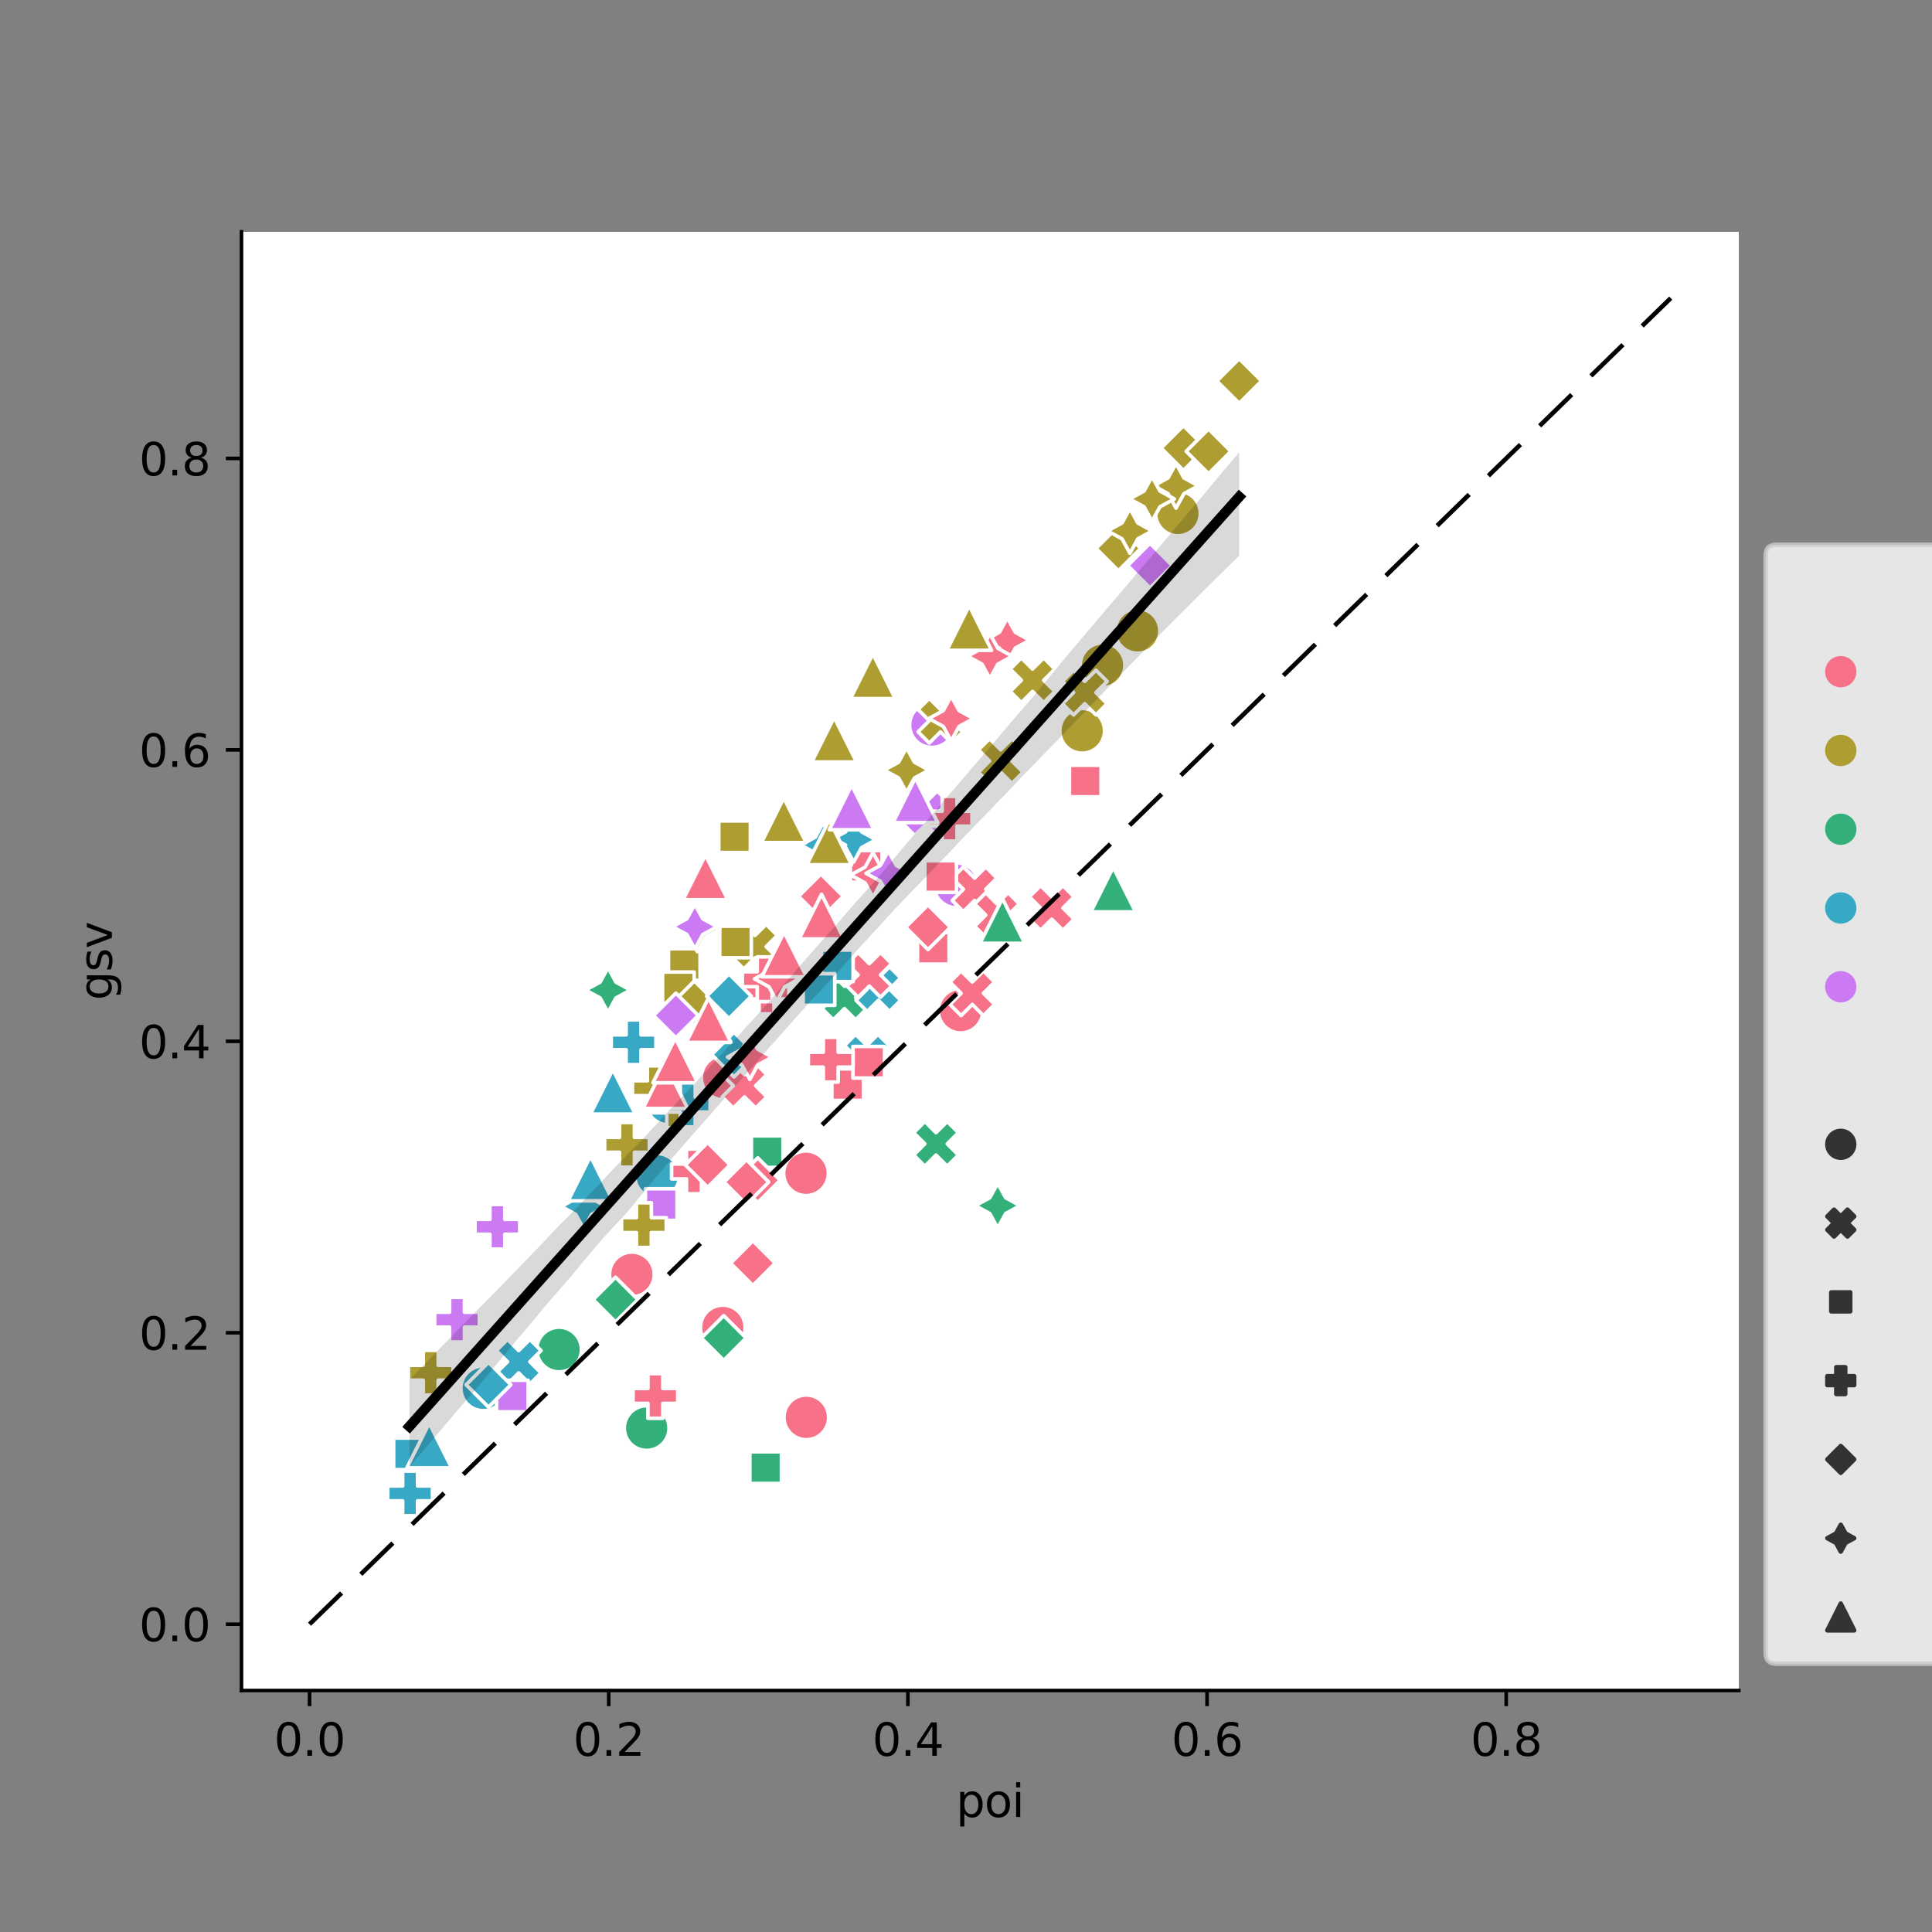 <?xml version="1.0" encoding="utf-8" standalone="no"?>
<!DOCTYPE svg PUBLIC "-//W3C//DTD SVG 1.1//EN"
  "http://www.w3.org/Graphics/SVG/1.1/DTD/svg11.dtd">
<svg xmlns:xlink="http://www.w3.org/1999/xlink" width="432pt" height="432pt" viewBox="0 0 432 432" xmlns="http://www.w3.org/2000/svg" version="1.1">
 <rect x="0" y="0" width="432" height="432" fill="#808080" stroke="none"/>
 <defs>
  <style type="text/css">*{stroke-linejoin: round; stroke-linecap: butt}</style>
 </defs>
 <g id="figure_1">
  <g id="patch_1">
   <path d="M 0 432 
L 432 432 
L 432 0 
L 0 0 
L 0 432 
z
" style="fill: none"/>
  </g>
  <g id="axes_1">
   <g id="patch_2">
    <path d="M 54 378 
L 388.8 378 
L 388.8 51.84 
L 54 51.84 
z
" style="fill: #ffffff"/>
   </g>
   <g id="PathCollection_1">
    <path d="M 214.792 230.969 
C 216.118 230.969 217.39 230.442 218.327 229.504 
C 219.265 228.566 219.792 227.295 219.792 225.969 
C 219.792 224.643 219.265 223.371 218.327 222.433 
C 217.39 221.495 216.118 220.969 214.792 220.969 
C 213.466 220.969 212.194 221.495 211.256 222.433 
C 210.319 223.371 209.792 224.643 209.792 225.969 
C 209.792 227.295 210.319 228.566 211.256 229.504 
C 212.194 230.442 213.466 230.969 214.792 230.969 
z
" clip-path="url(#p1cc1fa947f)" style="fill: #f77189; stroke: #ffffff; stroke-width: 0.8"/>
    <path d="M 141.295 289.958 
C 142.621 289.958 143.893 289.431 144.83 288.493 
C 145.768 287.555 146.295 286.284 146.295 284.958 
C 146.295 283.632 145.768 282.36 144.83 281.422 
C 143.893 280.484 142.621 279.958 141.295 279.958 
C 139.969 279.958 138.697 280.484 137.759 281.422 
C 136.822 282.36 136.295 283.632 136.295 284.958 
C 136.295 286.284 136.822 287.555 137.759 288.493 
C 138.697 289.431 139.969 289.958 141.295 289.958 
z
" clip-path="url(#p1cc1fa947f)" style="fill: #f77189; stroke: #ffffff; stroke-width: 0.8"/>
    <path d="M 246.529 153.755 
C 247.855 153.755 249.127 153.229 250.065 152.291 
C 251.003 151.353 251.529 150.081 251.529 148.755 
C 251.529 147.429 251.003 146.157 250.065 145.22 
C 249.127 144.282 247.855 143.755 246.529 143.755 
C 245.203 143.755 243.932 144.282 242.994 145.22 
C 242.056 146.157 241.529 147.429 241.529 148.755 
C 241.529 150.081 242.056 151.353 242.994 152.291 
C 243.932 153.229 245.203 153.755 246.529 153.755 
z
" clip-path="url(#p1cc1fa947f)" style="fill: #ae9d31; stroke: #ffffff; stroke-width: 0.8"/>
    <path d="M 241.975 168.409 
C 243.301 168.409 244.573 167.882 245.51 166.945 
C 246.448 166.007 246.975 164.735 246.975 163.409 
C 246.975 162.083 246.448 160.811 245.51 159.874 
C 244.573 158.936 243.301 158.409 241.975 158.409 
C 240.649 158.409 239.377 158.936 238.439 159.874 
C 237.502 160.811 236.975 162.083 236.975 163.409 
C 236.975 164.735 237.502 166.007 238.439 166.945 
C 239.377 167.882 240.649 168.409 241.975 168.409 
z
" clip-path="url(#p1cc1fa947f)" style="fill: #ae9d31; stroke: #ffffff; stroke-width: 0.8"/>
    <path d="M 191.546 227.111 
C 192.872 227.111 194.144 226.584 195.082 225.647 
C 196.019 224.709 196.546 223.437 196.546 222.111 
C 196.546 220.785 196.019 219.513 195.082 218.576 
C 194.144 217.638 192.872 217.111 191.546 217.111 
C 190.22 217.111 188.948 217.638 188.011 218.576 
C 187.073 219.513 186.546 220.785 186.546 222.111 
C 186.546 223.437 187.073 224.709 188.011 225.647 
C 188.948 226.584 190.22 227.111 191.546 227.111 
z
" clip-path="url(#p1cc1fa947f)" style="fill: #ae9d31; stroke: #ffffff; stroke-width: 0.8"/>
    <path d="M 254.345 146.066 
C 255.671 146.066 256.943 145.54 257.88 144.602 
C 258.818 143.664 259.345 142.392 259.345 141.066 
C 259.345 139.74 258.818 138.468 257.88 137.531 
C 256.943 136.593 255.671 136.066 254.345 136.066 
C 253.019 136.066 251.747 136.593 250.809 137.531 
C 249.872 138.468 249.345 139.74 249.345 141.066 
C 249.345 142.392 249.872 143.664 250.809 144.602 
C 251.747 145.54 253.019 146.066 254.345 146.066 
z
" clip-path="url(#p1cc1fa947f)" style="fill: #ae9d31; stroke: #ffffff; stroke-width: 0.8"/>
    <path d="M 263.385 119.806 
C 264.711 119.806 265.983 119.279 266.92 118.341 
C 267.858 117.404 268.385 116.132 268.385 114.806 
C 268.385 113.48 267.858 112.208 266.92 111.27 
C 265.983 110.333 264.711 109.806 263.385 109.806 
C 262.059 109.806 260.787 110.333 259.849 111.27 
C 258.912 112.208 258.385 113.48 258.385 114.806 
C 258.385 116.132 258.912 117.404 259.849 118.341 
C 260.787 119.279 262.059 119.806 263.385 119.806 
z
" clip-path="url(#p1cc1fa947f)" style="fill: #ae9d31; stroke: #ffffff; stroke-width: 0.8"/>
    <path d="M 125.013 306.757 
C 126.339 306.757 127.611 306.23 128.549 305.292 
C 129.487 304.354 130.013 303.083 130.013 301.757 
C 130.013 300.431 129.487 299.159 128.549 298.221 
C 127.611 297.283 126.339 296.757 125.013 296.757 
C 123.687 296.757 122.415 297.283 121.478 298.221 
C 120.54 299.159 120.013 300.431 120.013 301.757 
C 120.013 303.083 120.54 304.354 121.478 305.292 
C 122.415 306.23 123.687 306.757 125.013 306.757 
z
" clip-path="url(#p1cc1fa947f)" style="fill: #33b07a; stroke: #ffffff; stroke-width: 0.8"/>
    <path d="M 149.478 251.504 
C 150.804 251.504 152.076 250.978 153.014 250.04 
C 153.951 249.102 154.478 247.83 154.478 246.504 
C 154.478 245.178 153.951 243.906 153.014 242.969 
C 152.076 242.031 150.804 241.504 149.478 241.504 
C 148.152 241.504 146.88 242.031 145.943 242.969 
C 145.005 243.906 144.478 245.178 144.478 246.504 
C 144.478 247.83 145.005 249.102 145.943 250.04 
C 146.88 250.978 148.152 251.504 149.478 251.504 
z
" clip-path="url(#p1cc1fa947f)" style="fill: #38a9c5; stroke: #ffffff; stroke-width: 0.8"/>
    <path d="M 144.593 324.318 
C 145.92 324.318 147.191 323.791 148.129 322.853 
C 149.067 321.916 149.593 320.644 149.593 319.318 
C 149.593 317.992 149.067 316.72 148.129 315.782 
C 147.191 314.845 145.92 314.318 144.593 314.318 
C 143.267 314.318 141.996 314.845 141.058 315.782 
C 140.12 316.72 139.593 317.992 139.593 319.318 
C 139.593 320.644 140.12 321.916 141.058 322.853 
C 141.996 323.791 143.267 324.318 144.593 324.318 
z
" clip-path="url(#p1cc1fa947f)" style="fill: #33b07a; stroke: #ffffff; stroke-width: 0.8"/>
    <path d="M 161.826 245.928 
C 163.152 245.928 164.424 245.402 165.362 244.464 
C 166.299 243.526 166.826 242.255 166.826 240.928 
C 166.826 239.602 166.299 238.331 165.362 237.393 
C 164.424 236.455 163.152 235.928 161.826 235.928 
C 160.5 235.928 159.228 236.455 158.291 237.393 
C 157.353 238.331 156.826 239.602 156.826 240.928 
C 156.826 242.255 157.353 243.526 158.291 244.464 
C 159.228 245.402 160.5 245.928 161.826 245.928 
z
" clip-path="url(#p1cc1fa947f)" style="fill: #f77189; stroke: #ffffff; stroke-width: 0.8"/>
    <path d="M 180.225 267.344 
C 181.551 267.344 182.822 266.817 183.76 265.88 
C 184.698 264.942 185.225 263.67 185.225 262.344 
C 185.225 261.018 184.698 259.746 183.76 258.808 
C 182.822 257.871 181.551 257.344 180.225 257.344 
C 178.899 257.344 177.627 257.871 176.689 258.808 
C 175.751 259.746 175.225 261.018 175.225 262.344 
C 175.225 263.67 175.751 264.942 176.689 265.88 
C 177.627 266.817 178.899 267.344 180.225 267.344 
z
" clip-path="url(#p1cc1fa947f)" style="fill: #f77189; stroke: #ffffff; stroke-width: 0.8"/>
    <path d="M 180.294 321.924 
C 181.62 321.924 182.892 321.397 183.829 320.46 
C 184.767 319.522 185.294 318.25 185.294 316.924 
C 185.294 315.598 184.767 314.326 183.829 313.389 
C 182.892 312.451 181.62 311.924 180.294 311.924 
C 178.968 311.924 177.696 312.451 176.758 313.389 
C 175.821 314.326 175.294 315.598 175.294 316.924 
C 175.294 318.25 175.821 319.522 176.758 320.46 
C 177.696 321.397 178.968 321.924 180.294 321.924 
z
" clip-path="url(#p1cc1fa947f)" style="fill: #f77189; stroke: #ffffff; stroke-width: 0.8"/>
    <path d="M 161.623 301.835 
C 162.949 301.835 164.221 301.309 165.159 300.371 
C 166.096 299.433 166.623 298.161 166.623 296.835 
C 166.623 295.509 166.096 294.238 165.159 293.3 
C 164.221 292.362 162.949 291.835 161.623 291.835 
C 160.297 291.835 159.025 292.362 158.088 293.3 
C 157.15 294.238 156.623 295.509 156.623 296.835 
C 156.623 298.161 157.15 299.433 158.088 300.371 
C 159.025 301.309 160.297 301.835 161.623 301.835 
z
" clip-path="url(#p1cc1fa947f)" style="fill: #f77189; stroke: #ffffff; stroke-width: 0.8"/>
    <path d="M 108.052 315.43 
C 109.378 315.43 110.65 314.903 111.588 313.965 
C 112.525 313.028 113.052 311.756 113.052 310.43 
C 113.052 309.104 112.525 307.832 111.588 306.894 
C 110.65 305.957 109.378 305.43 108.052 305.43 
C 106.726 305.43 105.454 305.957 104.517 306.894 
C 103.579 307.832 103.052 309.104 103.052 310.43 
C 103.052 311.756 103.579 313.028 104.517 313.965 
C 105.454 314.903 106.726 315.43 108.052 315.43 
z
" clip-path="url(#p1cc1fa947f)" style="fill: #38a9c5; stroke: #ffffff; stroke-width: 0.8"/>
    <path d="M 146.932 267.934 
C 148.258 267.934 149.53 267.407 150.467 266.469 
C 151.405 265.532 151.932 264.26 151.932 262.934 
C 151.932 261.608 151.405 260.336 150.467 259.398 
C 149.53 258.461 148.258 257.934 146.932 257.934 
C 145.606 257.934 144.334 258.461 143.396 259.398 
C 142.459 260.336 141.932 261.608 141.932 262.934 
C 141.932 264.26 142.459 265.532 143.396 266.469 
C 144.334 267.407 145.606 267.934 146.932 267.934 
z
" clip-path="url(#p1cc1fa947f)" style="fill: #38a9c5; stroke: #ffffff; stroke-width: 0.8"/>
    <path d="M 213.823 202.949 
C 215.149 202.949 216.421 202.422 217.358 201.485 
C 218.296 200.547 218.823 199.275 218.823 197.949 
C 218.823 196.623 218.296 195.351 217.358 194.414 
C 216.421 193.476 215.149 192.949 213.823 192.949 
C 212.497 192.949 211.225 193.476 210.287 194.414 
C 209.35 195.351 208.823 196.623 208.823 197.949 
C 208.823 199.275 209.35 200.547 210.287 201.485 
C 211.225 202.422 212.497 202.949 213.823 202.949 
z
" clip-path="url(#p1cc1fa947f)" style="fill: #cc7af4; stroke: #ffffff; stroke-width: 0.8"/>
    <path d="M 208.383 167.127 
C 209.709 167.127 210.981 166.6 211.919 165.663 
C 212.856 164.725 213.383 163.453 213.383 162.127 
C 213.383 160.801 212.856 159.529 211.919 158.592 
C 210.981 157.654 209.709 157.127 208.383 157.127 
C 207.057 157.127 205.785 157.654 204.848 158.592 
C 203.91 159.529 203.383 160.801 203.383 162.127 
C 203.383 163.453 203.91 164.725 204.848 165.663 
C 205.785 166.6 207.057 167.127 208.383 167.127 
z
" clip-path="url(#p1cc1fa947f)" style="fill: #cc7af4; stroke: #ffffff; stroke-width: 0.8"/>
    <path d="M 163.972 247.775 
L 166.472 245.275 
L 168.972 247.775 
L 171.472 245.275 
L 168.972 242.775 
L 171.472 240.275 
L 168.972 237.775 
L 166.472 240.275 
L 163.972 237.775 
L 161.472 240.275 
L 163.972 242.775 
L 161.472 245.275 
z
" clip-path="url(#p1cc1fa947f)" style="fill: #f77189; stroke: #ffffff; stroke-width: 0.8"/>
    <path d="M 215.417 203.846 
L 217.917 201.346 
L 220.417 203.846 
L 222.917 201.346 
L 220.417 198.846 
L 222.917 196.346 
L 220.417 193.846 
L 217.917 196.346 
L 215.417 193.846 
L 212.917 196.346 
L 215.417 198.846 
L 212.917 201.346 
z
" clip-path="url(#p1cc1fa947f)" style="fill: #f77189; stroke: #ffffff; stroke-width: 0.8"/>
    <path d="M 207.787 166.149 
L 210.287 163.649 
L 212.787 166.149 
L 215.287 163.649 
L 212.787 161.149 
L 215.287 158.649 
L 212.787 156.149 
L 210.287 158.649 
L 207.787 156.149 
L 205.287 158.649 
L 207.787 161.149 
L 205.287 163.649 
z
" clip-path="url(#p1cc1fa947f)" style="fill: #ae9d31; stroke: #ffffff; stroke-width: 0.8"/>
    <path d="M 221.266 175.172 
L 223.766 172.672 
L 226.266 175.172 
L 228.766 172.672 
L 226.266 170.172 
L 228.766 167.672 
L 226.266 165.172 
L 223.766 167.672 
L 221.266 165.172 
L 218.766 167.672 
L 221.266 170.172 
L 218.766 172.672 
z
" clip-path="url(#p1cc1fa947f)" style="fill: #ae9d31; stroke: #ffffff; stroke-width: 0.8"/>
    <path d="M 166.315 216.675 
L 168.815 214.175 
L 171.315 216.675 
L 173.815 214.175 
L 171.315 211.675 
L 173.815 209.175 
L 171.315 206.675 
L 168.815 209.175 
L 166.315 206.675 
L 163.815 209.175 
L 166.315 211.675 
L 163.815 214.175 
z
" clip-path="url(#p1cc1fa947f)" style="fill: #ae9d31; stroke: #ffffff; stroke-width: 0.8"/>
    <path d="M 240.059 159.859 
L 242.559 157.359 
L 245.059 159.859 
L 247.559 157.359 
L 245.059 154.859 
L 247.559 152.359 
L 245.059 149.859 
L 242.559 152.359 
L 240.059 149.859 
L 237.559 152.359 
L 240.059 154.859 
L 237.559 157.359 
z
" clip-path="url(#p1cc1fa947f)" style="fill: #ae9d31; stroke: #ffffff; stroke-width: 0.8"/>
    <path d="M 228.374 157.107 
L 230.874 154.607 
L 233.374 157.107 
L 235.874 154.607 
L 233.374 152.107 
L 235.874 149.607 
L 233.374 147.107 
L 230.874 149.607 
L 228.374 147.107 
L 225.874 149.607 
L 228.374 152.107 
L 225.874 154.607 
z
" clip-path="url(#p1cc1fa947f)" style="fill: #ae9d31; stroke: #ffffff; stroke-width: 0.8"/>
    <path d="M 186.323 228.029 
L 188.823 225.529 
L 191.323 228.029 
L 193.823 225.529 
L 191.323 223.029 
L 193.823 220.529 
L 191.323 218.029 
L 188.823 220.529 
L 186.323 218.029 
L 183.823 220.529 
L 186.323 223.029 
L 183.823 225.529 
z
" clip-path="url(#p1cc1fa947f)" style="fill: #33b07a; stroke: #ffffff; stroke-width: 0.8"/>
    <path d="M 193.906 226.17 
L 196.406 223.67 
L 198.906 226.17 
L 201.406 223.67 
L 198.906 221.17 
L 201.406 218.67 
L 198.906 216.17 
L 196.406 218.67 
L 193.906 216.17 
L 191.406 218.67 
L 193.906 221.17 
L 191.406 223.67 
z
" clip-path="url(#p1cc1fa947f)" style="fill: #38a9c5; stroke: #ffffff; stroke-width: 0.8"/>
    <path d="M 206.798 260.769 
L 209.298 258.269 
L 211.798 260.769 
L 214.298 258.269 
L 211.798 255.769 
L 214.298 253.269 
L 211.798 250.769 
L 209.298 253.269 
L 206.798 250.769 
L 204.298 253.269 
L 206.798 255.769 
L 204.298 258.269 
z
" clip-path="url(#p1cc1fa947f)" style="fill: #33b07a; stroke: #ffffff; stroke-width: 0.8"/>
    <path d="M 232.675 208.029 
L 235.175 205.529 
L 237.675 208.029 
L 240.175 205.529 
L 237.675 203.029 
L 240.175 200.529 
L 237.675 198.029 
L 235.175 200.529 
L 232.675 198.029 
L 230.175 200.529 
L 232.675 203.029 
L 230.175 205.529 
z
" clip-path="url(#p1cc1fa947f)" style="fill: #f77189; stroke: #ffffff; stroke-width: 0.8"/>
    <path d="M 214.902 227.092 
L 217.402 224.592 
L 219.902 227.092 
L 222.402 224.592 
L 219.902 222.092 
L 222.402 219.592 
L 219.902 217.092 
L 217.402 219.592 
L 214.902 217.092 
L 212.402 219.592 
L 214.902 222.092 
L 212.402 224.592 
z
" clip-path="url(#p1cc1fa947f)" style="fill: #f77189; stroke: #ffffff; stroke-width: 0.8"/>
    <path d="M 191.877 222.986 
L 194.377 220.486 
L 196.877 222.986 
L 199.377 220.486 
L 196.877 217.986 
L 199.377 215.486 
L 196.877 212.986 
L 194.377 215.486 
L 191.877 212.986 
L 189.377 215.486 
L 191.877 217.986 
L 189.377 220.486 
z
" clip-path="url(#p1cc1fa947f)" style="fill: #f77189; stroke: #ffffff; stroke-width: 0.8"/>
    <path d="M 220.421 209.613 
L 222.921 207.113 
L 225.421 209.613 
L 227.921 207.113 
L 225.421 204.613 
L 227.921 202.113 
L 225.421 199.613 
L 222.921 202.113 
L 220.421 199.613 
L 217.921 202.113 
L 220.421 204.613 
L 217.921 207.113 
z
" clip-path="url(#p1cc1fa947f)" style="fill: #f77189; stroke: #ffffff; stroke-width: 0.8"/>
    <path d="M 113.479 309.495 
L 115.979 306.995 
L 118.479 309.495 
L 120.979 306.995 
L 118.479 304.495 
L 120.979 301.995 
L 118.479 299.495 
L 115.979 301.995 
L 113.479 299.495 
L 110.979 301.995 
L 113.479 304.495 
L 110.979 306.995 
z
" clip-path="url(#p1cc1fa947f)" style="fill: #38a9c5; stroke: #ffffff; stroke-width: 0.8"/>
    <path d="M 191.326 241.277 
L 193.826 238.777 
L 196.326 241.277 
L 198.826 238.777 
L 196.326 236.277 
L 198.826 233.777 
L 196.326 231.277 
L 193.826 233.777 
L 191.326 231.277 
L 188.826 233.777 
L 191.326 236.277 
L 188.826 238.777 
z
" clip-path="url(#p1cc1fa947f)" style="fill: #38a9c5; stroke: #ffffff; stroke-width: 0.8"/>
    <path d="M 204.556 186.857 
L 207.056 184.357 
L 209.556 186.857 
L 212.056 184.357 
L 209.556 181.857 
L 212.056 179.357 
L 209.556 176.857 
L 207.056 179.357 
L 204.556 176.857 
L 202.056 179.357 
L 204.556 181.857 
L 202.056 184.357 
z
" clip-path="url(#p1cc1fa947f)" style="fill: #cc7af4; stroke: #ffffff; stroke-width: 0.8"/>
    <path d="M 146.822 248.37 
L 149.322 245.87 
L 151.822 248.37 
L 154.322 245.87 
L 151.822 243.37 
L 154.322 240.87 
L 151.822 238.37 
L 149.322 240.87 
L 146.822 238.37 
L 144.322 240.87 
L 146.822 243.37 
L 144.322 245.87 
z
" clip-path="url(#p1cc1fa947f)" style="fill: #cc7af4; stroke: #ffffff; stroke-width: 0.8"/>
    <path d="M 186.013 238.992 
L 186.013 246.064 
L 193.084 246.064 
L 193.084 238.992 
z
" clip-path="url(#p1cc1fa947f)" style="fill: #f77189; stroke: #ffffff; stroke-width: 0.8"/>
    <path d="M 190.722 233.987 
L 190.722 241.058 
L 197.793 241.058 
L 197.793 233.987 
z
" clip-path="url(#p1cc1fa947f)" style="fill: #f77189; stroke: #ffffff; stroke-width: 0.8"/>
    <path d="M 149.475 212.133 
L 149.475 219.204 
L 156.546 219.204 
L 156.546 212.133 
z
" clip-path="url(#p1cc1fa947f)" style="fill: #ae9d31; stroke: #ffffff; stroke-width: 0.8"/>
    <path d="M 148.151 217.353 
L 148.151 224.424 
L 155.222 224.424 
L 155.222 217.353 
z
" clip-path="url(#p1cc1fa947f)" style="fill: #ae9d31; stroke: #ffffff; stroke-width: 0.8"/>
    <path d="M 160.929 207.093 
L 160.929 214.164 
L 168 214.164 
L 168 207.093 
z
" clip-path="url(#p1cc1fa947f)" style="fill: #ae9d31; stroke: #ffffff; stroke-width: 0.8"/>
    <path d="M 160.716 183.561 
L 160.716 190.632 
L 167.787 190.632 
L 167.787 183.561 
z
" clip-path="url(#p1cc1fa947f)" style="fill: #ae9d31; stroke: #ffffff; stroke-width: 0.8"/>
    <path d="M 168.016 253.968 
L 168.016 261.039 
L 175.087 261.039 
L 175.087 253.968 
z
" clip-path="url(#p1cc1fa947f)" style="fill: #33b07a; stroke: #ffffff; stroke-width: 0.8"/>
    <path d="M 183.69 212.432 
L 183.69 219.503 
L 190.761 219.503 
L 190.761 212.432 
z
" clip-path="url(#p1cc1fa947f)" style="fill: #38a9c5; stroke: #ffffff; stroke-width: 0.8"/>
    <path d="M 167.665 324.63 
L 167.665 331.701 
L 174.736 331.701 
L 174.736 324.63 
z
" clip-path="url(#p1cc1fa947f)" style="fill: #33b07a; stroke: #ffffff; stroke-width: 0.8"/>
    <path d="M 239.127 171.109 
L 239.127 178.18 
L 246.198 178.18 
L 246.198 171.109 
z
" clip-path="url(#p1cc1fa947f)" style="fill: #f77189; stroke: #ffffff; stroke-width: 0.8"/>
    <path d="M 190.146 190.182 
L 190.146 197.253 
L 197.217 197.253 
L 197.217 190.182 
z
" clip-path="url(#p1cc1fa947f)" style="fill: #f77189; stroke: #ffffff; stroke-width: 0.8"/>
    <path d="M 205.151 208.508 
L 205.151 215.579 
L 212.222 215.579 
L 212.222 208.508 
z
" clip-path="url(#p1cc1fa947f)" style="fill: #f77189; stroke: #ffffff; stroke-width: 0.8"/>
    <path d="M 206.784 192.473 
L 206.784 199.544 
L 213.855 199.544 
L 213.855 192.473 
z
" clip-path="url(#p1cc1fa947f)" style="fill: #f77189; stroke: #ffffff; stroke-width: 0.8"/>
    <path d="M 88.014 321.545 
L 88.014 328.616 
L 95.085 328.616 
L 95.085 321.545 
z
" clip-path="url(#p1cc1fa947f)" style="fill: #38a9c5; stroke: #ffffff; stroke-width: 0.8"/>
    <path d="M 179.585 217.72 
L 179.585 224.791 
L 186.656 224.791 
L 186.656 217.72 
z
" clip-path="url(#p1cc1fa947f)" style="fill: #38a9c5; stroke: #ffffff; stroke-width: 0.8"/>
    <path d="M 144.315 265.807 
L 144.315 272.878 
L 151.386 272.878 
L 151.386 265.807 
z
" clip-path="url(#p1cc1fa947f)" style="fill: #cc7af4; stroke: #ffffff; stroke-width: 0.8"/>
    <path d="M 111.023 308.625 
L 111.023 315.696 
L 118.094 315.696 
L 118.094 308.625 
z
" clip-path="url(#p1cc1fa947f)" style="fill: #cc7af4; stroke: #ffffff; stroke-width: 0.8"/>
    <path d="M 144.88 317.133 
L 148.213 317.133 
L 148.213 313.799 
L 151.547 313.799 
L 151.547 310.466 
L 148.213 310.466 
L 148.213 307.133 
L 144.88 307.133 
L 144.88 310.466 
L 141.547 310.466 
L 141.547 313.799 
L 144.88 313.799 
z
" clip-path="url(#p1cc1fa947f)" style="fill: #f77189; stroke: #ffffff; stroke-width: 0.8"/>
    <path d="M 169.726 226.701 
L 173.059 226.701 
L 173.059 223.368 
L 176.392 223.368 
L 176.392 220.035 
L 173.059 220.035 
L 173.059 216.701 
L 169.726 216.701 
L 169.726 220.035 
L 166.392 220.035 
L 166.392 223.368 
L 169.726 223.368 
z
" clip-path="url(#p1cc1fa947f)" style="fill: #f77189; stroke: #ffffff; stroke-width: 0.8"/>
    <path d="M 94.645 311.945 
L 97.978 311.945 
L 97.978 308.612 
L 101.312 308.612 
L 101.312 305.278 
L 97.978 305.278 
L 97.978 301.945 
L 94.645 301.945 
L 94.645 305.278 
L 91.312 305.278 
L 91.312 308.612 
L 94.645 308.612 
z
" clip-path="url(#p1cc1fa947f)" style="fill: #ae9d31; stroke: #ffffff; stroke-width: 0.8"/>
    <path d="M 149.094 252.171 
L 152.427 252.171 
L 152.427 248.838 
L 155.761 248.838 
L 155.761 245.505 
L 152.427 245.505 
L 152.427 242.171 
L 149.094 242.171 
L 149.094 245.505 
L 145.761 245.505 
L 145.761 248.838 
L 149.094 248.838 
z
" clip-path="url(#p1cc1fa947f)" style="fill: #ae9d31; stroke: #ffffff; stroke-width: 0.8"/>
    <path d="M 142.313 278.946 
L 145.646 278.946 
L 145.646 275.613 
L 148.98 275.613 
L 148.98 272.28 
L 145.646 272.28 
L 145.646 268.946 
L 142.313 268.946 
L 142.313 272.28 
L 138.98 272.28 
L 138.98 275.613 
L 142.313 275.613 
z
" clip-path="url(#p1cc1fa947f)" style="fill: #ae9d31; stroke: #ffffff; stroke-width: 0.8"/>
    <path d="M 138.53 260.985 
L 141.863 260.985 
L 141.863 257.652 
L 145.197 257.652 
L 145.197 254.318 
L 141.863 254.318 
L 141.863 250.985 
L 138.53 250.985 
L 138.53 254.318 
L 135.197 254.318 
L 135.197 257.652 
L 138.53 257.652 
z
" clip-path="url(#p1cc1fa947f)" style="fill: #ae9d31; stroke: #ffffff; stroke-width: 0.8"/>
    <path d="M 144.753 248.327 
L 148.086 248.327 
L 148.086 244.994 
L 151.419 244.994 
L 151.419 241.66 
L 148.086 241.66 
L 148.086 238.327 
L 144.753 238.327 
L 144.753 241.66 
L 141.419 241.66 
L 141.419 244.994 
L 144.753 244.994 
z
" clip-path="url(#p1cc1fa947f)" style="fill: #ae9d31; stroke: #ffffff; stroke-width: 0.8"/>
    <path d="M 140.001 238.057 
L 143.335 238.057 
L 143.335 234.724 
L 146.668 234.724 
L 146.668 231.391 
L 143.335 231.391 
L 143.335 228.057 
L 140.001 228.057 
L 140.001 231.391 
L 136.668 231.391 
L 136.668 234.724 
L 140.001 234.724 
z
" clip-path="url(#p1cc1fa947f)" style="fill: #38a9c5; stroke: #ffffff; stroke-width: 0.8"/>
    <path d="M 210.671 188.062 
L 214.005 188.062 
L 214.005 184.728 
L 217.338 184.728 
L 217.338 181.395 
L 214.005 181.395 
L 214.005 178.062 
L 210.671 178.062 
L 210.671 181.395 
L 207.338 181.395 
L 207.338 184.728 
L 210.671 184.728 
z
" clip-path="url(#p1cc1fa947f)" style="fill: #f77189; stroke: #ffffff; stroke-width: 0.8"/>
    <path d="M 153.502 266.942 
L 156.835 266.942 
L 156.835 263.608 
L 160.168 263.608 
L 160.168 260.275 
L 156.835 260.275 
L 156.835 256.942 
L 153.502 256.942 
L 153.502 260.275 
L 150.168 260.275 
L 150.168 263.608 
L 153.502 263.608 
z
" clip-path="url(#p1cc1fa947f)" style="fill: #f77189; stroke: #ffffff; stroke-width: 0.8"/>
    <path d="M 184.087 241.948 
L 187.42 241.948 
L 187.42 238.614 
L 190.753 238.614 
L 190.753 235.281 
L 187.42 235.281 
L 187.42 231.948 
L 184.087 231.948 
L 184.087 235.281 
L 180.753 235.281 
L 180.753 238.614 
L 184.087 238.614 
z
" clip-path="url(#p1cc1fa947f)" style="fill: #f77189; stroke: #ffffff; stroke-width: 0.8"/>
    <path d="M 169.312 223.958 
L 172.645 223.958 
L 172.645 220.625 
L 175.979 220.625 
L 175.979 217.292 
L 172.645 217.292 
L 172.645 213.958 
L 169.312 213.958 
L 169.312 217.292 
L 165.979 217.292 
L 165.979 220.625 
L 169.312 220.625 
z
" clip-path="url(#p1cc1fa947f)" style="fill: #f77189; stroke: #ffffff; stroke-width: 0.8"/>
    <path d="M 90.035 338.931 
L 93.368 338.931 
L 93.368 335.597 
L 96.702 335.597 
L 96.702 332.264 
L 93.368 332.264 
L 93.368 328.931 
L 90.035 328.931 
L 90.035 332.264 
L 86.702 332.264 
L 86.702 335.597 
L 90.035 335.597 
z
" clip-path="url(#p1cc1fa947f)" style="fill: #38a9c5; stroke: #ffffff; stroke-width: 0.8"/>
    <path d="M 152.12 251.99 
L 155.453 251.99 
L 155.453 248.657 
L 158.786 248.657 
L 158.786 245.323 
L 155.453 245.323 
L 155.453 241.99 
L 152.12 241.99 
L 152.12 245.323 
L 148.786 245.323 
L 148.786 248.657 
L 152.12 248.657 
z
" clip-path="url(#p1cc1fa947f)" style="fill: #38a9c5; stroke: #ffffff; stroke-width: 0.8"/>
    <path d="M 100.523 300.086 
L 103.856 300.086 
L 103.856 296.753 
L 107.19 296.753 
L 107.19 293.42 
L 103.856 293.42 
L 103.856 290.086 
L 100.523 290.086 
L 100.523 293.42 
L 97.19 293.42 
L 97.19 296.753 
L 100.523 296.753 
z
" clip-path="url(#p1cc1fa947f)" style="fill: #cc7af4; stroke: #ffffff; stroke-width: 0.8"/>
    <path d="M 109.542 279.312 
L 112.875 279.312 
L 112.875 275.979 
L 116.209 275.979 
L 116.209 272.645 
L 112.875 272.645 
L 112.875 269.312 
L 109.542 269.312 
L 109.542 272.645 
L 106.209 272.645 
L 106.209 275.979 
L 109.542 275.979 
z
" clip-path="url(#p1cc1fa947f)" style="fill: #cc7af4; stroke: #ffffff; stroke-width: 0.8"/>
    <path d="M 207.501 202.337 
L 202.501 207.337 
L 207.501 212.337 
L 212.501 207.337 
z
" clip-path="url(#p1cc1fa947f)" style="fill: #f77189; stroke: #ffffff; stroke-width: 0.8"/>
    <path d="M 169.447 258.901 
L 164.447 263.901 
L 169.447 268.901 
L 174.447 263.901 
z
" clip-path="url(#p1cc1fa947f)" style="fill: #f77189; stroke: #ffffff; stroke-width: 0.8"/>
    <path d="M 264.625 95.183 
L 259.625 100.183 
L 264.625 105.183 
L 269.625 100.183 
z
" clip-path="url(#p1cc1fa947f)" style="fill: #ae9d31; stroke: #ffffff; stroke-width: 0.8"/>
    <path d="M 250.07 117.622 
L 245.07 122.622 
L 250.07 127.622 
L 255.07 122.622 
z
" clip-path="url(#p1cc1fa947f)" style="fill: #ae9d31; stroke: #ffffff; stroke-width: 0.8"/>
    <path d="M 155.264 219.342 
L 150.264 224.342 
L 155.264 229.342 
L 160.264 224.342 
z
" clip-path="url(#p1cc1fa947f)" style="fill: #ae9d31; stroke: #ffffff; stroke-width: 0.8"/>
    <path d="M 270.231 95.923 
L 265.231 100.923 
L 270.231 105.923 
L 275.231 100.923 
z
" clip-path="url(#p1cc1fa947f)" style="fill: #ae9d31; stroke: #ffffff; stroke-width: 0.8"/>
    <path d="M 277.088 80.189 
L 272.088 85.189 
L 277.088 90.189 
L 282.088 85.189 
z
" clip-path="url(#p1cc1fa947f)" style="fill: #ae9d31; stroke: #ffffff; stroke-width: 0.8"/>
    <path d="M 137.629 285.592 
L 132.629 290.592 
L 137.629 295.592 
L 142.629 290.592 
z
" clip-path="url(#p1cc1fa947f)" style="fill: #33b07a; stroke: #ffffff; stroke-width: 0.8"/>
    <path d="M 162.994 217.754 
L 157.994 222.754 
L 162.994 227.754 
L 167.994 222.754 
z
" clip-path="url(#p1cc1fa947f)" style="fill: #38a9c5; stroke: #ffffff; stroke-width: 0.8"/>
    <path d="M 161.824 294.185 
L 156.824 299.185 
L 161.824 304.185 
L 166.824 299.185 
z
" clip-path="url(#p1cc1fa947f)" style="fill: #33b07a; stroke: #ffffff; stroke-width: 0.8"/>
    <path d="M 183.558 195.426 
L 178.558 200.426 
L 183.558 205.426 
L 188.558 200.426 
z
" clip-path="url(#p1cc1fa947f)" style="fill: #f77189; stroke: #ffffff; stroke-width: 0.8"/>
    <path d="M 166.897 259.315 
L 161.897 264.315 
L 166.897 269.315 
L 171.897 264.315 
z
" clip-path="url(#p1cc1fa947f)" style="fill: #f77189; stroke: #ffffff; stroke-width: 0.8"/>
    <path d="M 168.346 277.449 
L 163.346 282.449 
L 168.346 287.449 
L 173.346 282.449 
z
" clip-path="url(#p1cc1fa947f)" style="fill: #f77189; stroke: #ffffff; stroke-width: 0.8"/>
    <path d="M 158.233 255.483 
L 153.233 260.483 
L 158.233 265.483 
L 163.233 260.483 
z
" clip-path="url(#p1cc1fa947f)" style="fill: #f77189; stroke: #ffffff; stroke-width: 0.8"/>
    <path d="M 109.228 304.632 
L 104.228 309.632 
L 109.228 314.632 
L 114.228 309.632 
z
" clip-path="url(#p1cc1fa947f)" style="fill: #38a9c5; stroke: #ffffff; stroke-width: 0.8"/>
    <path d="M 164.12 230.806 
L 159.12 235.806 
L 164.12 240.806 
L 169.12 235.806 
z
" clip-path="url(#p1cc1fa947f)" style="fill: #38a9c5; stroke: #ffffff; stroke-width: 0.8"/>
    <path d="M 257.145 121.472 
L 252.145 126.472 
L 257.145 131.472 
L 262.145 126.472 
z
" clip-path="url(#p1cc1fa947f)" style="fill: #cc7af4; stroke: #ffffff; stroke-width: 0.8"/>
    <path d="M 151.128 222.062 
L 146.128 227.062 
L 151.128 232.062 
L 156.128 227.062 
z
" clip-path="url(#p1cc1fa947f)" style="fill: #cc7af4; stroke: #ffffff; stroke-width: 0.8"/>
    <path d="M 167.665 231.369 
L 165.897 234.601 
L 162.665 236.369 
L 165.897 238.137 
L 167.665 241.369 
L 169.432 238.137 
L 172.665 236.369 
L 169.432 234.601 
z
" clip-path="url(#p1cc1fa947f)" style="fill: #f77189; stroke: #ffffff; stroke-width: 0.8"/>
    <path d="M 195.203 190.655 
L 193.435 193.887 
L 190.203 195.655 
L 193.435 197.423 
L 195.203 200.655 
L 196.971 197.423 
L 200.203 195.655 
L 196.971 193.887 
z
" clip-path="url(#p1cc1fa947f)" style="fill: #f77189; stroke: #ffffff; stroke-width: 0.8"/>
    <path d="M 202.701 167.195 
L 200.933 170.427 
L 197.701 172.195 
L 200.933 173.962 
L 202.701 177.195 
L 204.468 173.962 
L 207.701 172.195 
L 204.468 170.427 
z
" clip-path="url(#p1cc1fa947f)" style="fill: #ae9d31; stroke: #ffffff; stroke-width: 0.8"/>
    <path d="M 252.652 113.711 
L 250.885 116.943 
L 247.652 118.711 
L 250.885 120.479 
L 252.652 123.711 
L 254.42 120.479 
L 257.652 118.711 
L 254.42 116.943 
z
" clip-path="url(#p1cc1fa947f)" style="fill: #ae9d31; stroke: #ffffff; stroke-width: 0.8"/>
    <path d="M 155.944 202.813 
L 154.176 206.045 
L 150.944 207.813 
L 154.176 209.581 
L 155.944 212.813 
L 157.711 209.581 
L 160.944 207.813 
L 157.711 206.045 
z
" clip-path="url(#p1cc1fa947f)" style="fill: #ae9d31; stroke: #ffffff; stroke-width: 0.8"/>
    <path d="M 262.955 103.624 
L 261.188 106.856 
L 257.955 108.624 
L 261.188 110.391 
L 262.955 113.624 
L 264.723 110.391 
L 267.955 108.624 
L 264.723 106.856 
z
" clip-path="url(#p1cc1fa947f)" style="fill: #ae9d31; stroke: #ffffff; stroke-width: 0.8"/>
    <path d="M 257.59 106.563 
L 255.822 109.795 
L 252.59 111.563 
L 255.822 113.33 
L 257.59 116.563 
L 259.358 113.33 
L 262.59 111.563 
L 259.358 109.795 
z
" clip-path="url(#p1cc1fa947f)" style="fill: #ae9d31; stroke: #ffffff; stroke-width: 0.8"/>
    <path d="M 135.956 216.382 
L 134.188 219.614 
L 130.956 221.382 
L 134.188 223.149 
L 135.956 226.382 
L 137.724 223.149 
L 140.956 221.382 
L 137.724 219.614 
z
" clip-path="url(#p1cc1fa947f)" style="fill: #33b07a; stroke: #ffffff; stroke-width: 0.8"/>
    <path d="M 190.873 182.761 
L 189.105 185.994 
L 185.873 187.761 
L 189.105 189.529 
L 190.873 192.761 
L 192.64 189.529 
L 195.873 187.761 
L 192.64 185.994 
z
" clip-path="url(#p1cc1fa947f)" style="fill: #38a9c5; stroke: #ffffff; stroke-width: 0.8"/>
    <path d="M 223.092 264.59 
L 221.324 267.823 
L 218.092 269.59 
L 221.324 271.358 
L 223.092 274.59 
L 224.86 271.358 
L 228.092 269.59 
L 224.86 267.823 
z
" clip-path="url(#p1cc1fa947f)" style="fill: #33b07a; stroke: #ffffff; stroke-width: 0.8"/>
    <path d="M 225.238 138.148 
L 223.47 141.38 
L 220.238 143.148 
L 223.47 144.916 
L 225.238 148.148 
L 227.006 144.916 
L 230.238 143.148 
L 227.006 141.38 
z
" clip-path="url(#p1cc1fa947f)" style="fill: #f77189; stroke: #ffffff; stroke-width: 0.8"/>
    <path d="M 221.347 141.734 
L 219.58 144.967 
L 216.347 146.734 
L 219.58 148.502 
L 221.347 151.734 
L 223.115 148.502 
L 226.347 146.734 
L 223.115 144.967 
z
" clip-path="url(#p1cc1fa947f)" style="fill: #f77189; stroke: #ffffff; stroke-width: 0.8"/>
    <path d="M 173.7 213.869 
L 171.932 217.101 
L 168.7 218.869 
L 171.932 220.637 
L 173.7 223.869 
L 175.468 220.637 
L 178.7 218.869 
L 175.468 217.101 
z
" clip-path="url(#p1cc1fa947f)" style="fill: #f77189; stroke: #ffffff; stroke-width: 0.8"/>
    <path d="M 212.686 155.664 
L 210.918 158.896 
L 207.686 160.664 
L 210.918 162.432 
L 212.686 165.664 
L 214.454 162.432 
L 217.686 160.664 
L 214.454 158.896 
z
" clip-path="url(#p1cc1fa947f)" style="fill: #f77189; stroke: #ffffff; stroke-width: 0.8"/>
    <path d="M 130.508 264.768 
L 128.74 268.001 
L 125.508 269.768 
L 128.74 271.536 
L 130.508 274.768 
L 132.275 271.536 
L 135.508 269.768 
L 132.275 268.001 
z
" clip-path="url(#p1cc1fa947f)" style="fill: #38a9c5; stroke: #ffffff; stroke-width: 0.8"/>
    <path d="M 184.08 183.959 
L 182.312 187.191 
L 179.08 188.959 
L 182.312 190.727 
L 184.08 193.959 
L 185.848 190.727 
L 189.08 188.959 
L 185.848 187.191 
z
" clip-path="url(#p1cc1fa947f)" style="fill: #38a9c5; stroke: #ffffff; stroke-width: 0.8"/>
    <path d="M 198.634 190.275 
L 196.867 193.507 
L 193.634 195.275 
L 196.867 197.043 
L 198.634 200.275 
L 200.402 197.043 
L 203.634 195.275 
L 200.402 193.507 
z
" clip-path="url(#p1cc1fa947f)" style="fill: #cc7af4; stroke: #ffffff; stroke-width: 0.8"/>
    <path d="M 155.361 202.204 
L 153.593 205.436 
L 150.361 207.204 
L 153.593 208.972 
L 155.361 212.204 
L 157.129 208.972 
L 160.361 207.204 
L 157.129 205.436 
z
" clip-path="url(#p1cc1fa947f)" style="fill: #cc7af4; stroke: #ffffff; stroke-width: 0.8"/>
    <path d="M 175.33 208.415 
L 170.33 218.415 
L 180.33 218.415 
z
" clip-path="url(#p1cc1fa947f)" style="fill: #f77189; stroke: #ffffff; stroke-width: 0.8"/>
    <path d="M 148.77 237.863 
L 143.77 247.863 
L 153.77 247.863 
z
" clip-path="url(#p1cc1fa947f)" style="fill: #f77189; stroke: #ffffff; stroke-width: 0.8"/>
    <path d="M 216.718 135.415 
L 211.718 145.415 
L 221.718 145.415 
z
" clip-path="url(#p1cc1fa947f)" style="fill: #ae9d31; stroke: #ffffff; stroke-width: 0.8"/>
    <path d="M 175.257 178.409 
L 170.257 188.409 
L 180.257 188.409 
z
" clip-path="url(#p1cc1fa947f)" style="fill: #ae9d31; stroke: #ffffff; stroke-width: 0.8"/>
    <path d="M 185.415 183.364 
L 180.415 193.364 
L 190.415 193.364 
z
" clip-path="url(#p1cc1fa947f)" style="fill: #ae9d31; stroke: #ffffff; stroke-width: 0.8"/>
    <path d="M 186.519 160.395 
L 181.519 170.395 
L 191.519 170.395 
z
" clip-path="url(#p1cc1fa947f)" style="fill: #ae9d31; stroke: #ffffff; stroke-width: 0.8"/>
    <path d="M 195.176 146.204 
L 190.176 156.204 
L 200.176 156.204 
z
" clip-path="url(#p1cc1fa947f)" style="fill: #ae9d31; stroke: #ffffff; stroke-width: 0.8"/>
    <path d="M 224.143 200.923 
L 219.143 210.923 
L 229.143 210.923 
z
" clip-path="url(#p1cc1fa947f)" style="fill: #33b07a; stroke: #ffffff; stroke-width: 0.8"/>
    <path d="M 137.037 239.119 
L 132.037 249.119 
L 142.037 249.119 
z
" clip-path="url(#p1cc1fa947f)" style="fill: #38a9c5; stroke: #ffffff; stroke-width: 0.8"/>
    <path d="M 248.919 193.901 
L 243.919 203.901 
L 253.919 203.901 
z
" clip-path="url(#p1cc1fa947f)" style="fill: #33b07a; stroke: #ffffff; stroke-width: 0.8"/>
    <path d="M 183.698 199.953 
L 178.698 209.953 
L 188.698 209.953 
z
" clip-path="url(#p1cc1fa947f)" style="fill: #f77189; stroke: #ffffff; stroke-width: 0.8"/>
    <path d="M 150.995 232.113 
L 145.995 242.113 
L 155.995 242.113 
z
" clip-path="url(#p1cc1fa947f)" style="fill: #f77189; stroke: #ffffff; stroke-width: 0.8"/>
    <path d="M 157.736 191.181 
L 152.736 201.181 
L 162.736 201.181 
z
" clip-path="url(#p1cc1fa947f)" style="fill: #f77189; stroke: #ffffff; stroke-width: 0.8"/>
    <path d="M 158.449 223.091 
L 153.449 233.091 
L 163.449 233.091 
z
" clip-path="url(#p1cc1fa947f)" style="fill: #f77189; stroke: #ffffff; stroke-width: 0.8"/>
    <path d="M 95.977 318.214 
L 90.977 328.214 
L 100.977 328.214 
z
" clip-path="url(#p1cc1fa947f)" style="fill: #38a9c5; stroke: #ffffff; stroke-width: 0.8"/>
    <path d="M 132.036 258.514 
L 127.036 268.514 
L 137.036 268.514 
z
" clip-path="url(#p1cc1fa947f)" style="fill: #38a9c5; stroke: #ffffff; stroke-width: 0.8"/>
    <path d="M 204.68 173.936 
L 199.68 183.936 
L 209.68 183.936 
z
" clip-path="url(#p1cc1fa947f)" style="fill: #cc7af4; stroke: #ffffff; stroke-width: 0.8"/>
    <path d="M 190.432 175.542 
L 185.432 185.542 
L 195.432 185.542 
z
" clip-path="url(#p1cc1fa947f)" style="fill: #cc7af4; stroke: #ffffff; stroke-width: 0.8"/>
   </g>
   <g id="PathCollection_2"/>
   <g id="PathCollection_3"/>
   <g id="PathCollection_4"/>
   <g id="PathCollection_5"/>
   <g id="PathCollection_6"/>
   <g id="PathCollection_7"/>
   <g id="PathCollection_8"/>
   <g id="PathCollection_9"/>
   <g id="PathCollection_10"/>
   <g id="PathCollection_11"/>
   <g id="PathCollection_12"/>
   <g id="PathCollection_13"/>
   <g id="PathCollection_14">
    <defs>
     <path id="m349e7b991d" d="M 0 0 
C 0 0 0 0 0 0 
C 0 0 0 0 0 0 
C 0 0 0 0 0 0 
C 0 0 0 0 0 0 
C 0 0 0 0 0 0 
C 0 0 0 0 0 0 
C 0 0 0 0 0 0 
C 0 0 0 0 0 0 
z
" style="stroke: #000000; stroke-opacity: 0.8"/>
    </defs>
    <g clip-path="url(#p1cc1fa947f)">
     <use xlink:href="#m349e7b991d" x="214.792" y="225.969" style="fill-opacity: 0.8; stroke: #000000; stroke-opacity: 0.8"/>
     <use xlink:href="#m349e7b991d" x="141.295" y="284.958" style="fill-opacity: 0.8; stroke: #000000; stroke-opacity: 0.8"/>
     <use xlink:href="#m349e7b991d" x="246.529" y="148.755" style="fill-opacity: 0.8; stroke: #000000; stroke-opacity: 0.8"/>
     <use xlink:href="#m349e7b991d" x="241.975" y="163.409" style="fill-opacity: 0.8; stroke: #000000; stroke-opacity: 0.8"/>
     <use xlink:href="#m349e7b991d" x="191.546" y="222.111" style="fill-opacity: 0.8; stroke: #000000; stroke-opacity: 0.8"/>
     <use xlink:href="#m349e7b991d" x="254.345" y="141.066" style="fill-opacity: 0.8; stroke: #000000; stroke-opacity: 0.8"/>
     <use xlink:href="#m349e7b991d" x="263.385" y="114.806" style="fill-opacity: 0.8; stroke: #000000; stroke-opacity: 0.8"/>
     <use xlink:href="#m349e7b991d" x="125.013" y="301.757" style="fill-opacity: 0.8; stroke: #000000; stroke-opacity: 0.8"/>
     <use xlink:href="#m349e7b991d" x="149.478" y="246.504" style="fill-opacity: 0.8; stroke: #000000; stroke-opacity: 0.8"/>
     <use xlink:href="#m349e7b991d" x="144.593" y="319.318" style="fill-opacity: 0.8; stroke: #000000; stroke-opacity: 0.8"/>
     <use xlink:href="#m349e7b991d" x="161.826" y="240.928" style="fill-opacity: 0.8; stroke: #000000; stroke-opacity: 0.8"/>
     <use xlink:href="#m349e7b991d" x="180.225" y="262.344" style="fill-opacity: 0.8; stroke: #000000; stroke-opacity: 0.8"/>
     <use xlink:href="#m349e7b991d" x="180.294" y="316.924" style="fill-opacity: 0.8; stroke: #000000; stroke-opacity: 0.8"/>
     <use xlink:href="#m349e7b991d" x="161.623" y="296.835" style="fill-opacity: 0.8; stroke: #000000; stroke-opacity: 0.8"/>
     <use xlink:href="#m349e7b991d" x="108.052" y="310.43" style="fill-opacity: 0.8; stroke: #000000; stroke-opacity: 0.8"/>
     <use xlink:href="#m349e7b991d" x="146.932" y="262.934" style="fill-opacity: 0.8; stroke: #000000; stroke-opacity: 0.8"/>
     <use xlink:href="#m349e7b991d" x="213.823" y="197.949" style="fill-opacity: 0.8; stroke: #000000; stroke-opacity: 0.8"/>
     <use xlink:href="#m349e7b991d" x="208.383" y="162.127" style="fill-opacity: 0.8; stroke: #000000; stroke-opacity: 0.8"/>
     <use xlink:href="#m349e7b991d" x="166.472" y="242.775" style="fill-opacity: 0.8; stroke: #000000; stroke-opacity: 0.8"/>
     <use xlink:href="#m349e7b991d" x="217.917" y="198.846" style="fill-opacity: 0.8; stroke: #000000; stroke-opacity: 0.8"/>
     <use xlink:href="#m349e7b991d" x="210.287" y="161.149" style="fill-opacity: 0.8; stroke: #000000; stroke-opacity: 0.8"/>
     <use xlink:href="#m349e7b991d" x="223.766" y="170.172" style="fill-opacity: 0.8; stroke: #000000; stroke-opacity: 0.8"/>
     <use xlink:href="#m349e7b991d" x="168.815" y="211.675" style="fill-opacity: 0.8; stroke: #000000; stroke-opacity: 0.8"/>
     <use xlink:href="#m349e7b991d" x="242.559" y="154.859" style="fill-opacity: 0.8; stroke: #000000; stroke-opacity: 0.8"/>
     <use xlink:href="#m349e7b991d" x="230.874" y="152.107" style="fill-opacity: 0.8; stroke: #000000; stroke-opacity: 0.8"/>
     <use xlink:href="#m349e7b991d" x="188.823" y="223.029" style="fill-opacity: 0.8; stroke: #000000; stroke-opacity: 0.8"/>
     <use xlink:href="#m349e7b991d" x="196.406" y="221.17" style="fill-opacity: 0.8; stroke: #000000; stroke-opacity: 0.8"/>
     <use xlink:href="#m349e7b991d" x="209.298" y="255.769" style="fill-opacity: 0.8; stroke: #000000; stroke-opacity: 0.8"/>
     <use xlink:href="#m349e7b991d" x="235.175" y="203.029" style="fill-opacity: 0.8; stroke: #000000; stroke-opacity: 0.8"/>
     <use xlink:href="#m349e7b991d" x="217.402" y="222.092" style="fill-opacity: 0.8; stroke: #000000; stroke-opacity: 0.8"/>
     <use xlink:href="#m349e7b991d" x="194.377" y="217.986" style="fill-opacity: 0.8; stroke: #000000; stroke-opacity: 0.8"/>
     <use xlink:href="#m349e7b991d" x="222.921" y="204.613" style="fill-opacity: 0.8; stroke: #000000; stroke-opacity: 0.8"/>
     <use xlink:href="#m349e7b991d" x="115.979" y="304.495" style="fill-opacity: 0.8; stroke: #000000; stroke-opacity: 0.8"/>
     <use xlink:href="#m349e7b991d" x="193.826" y="236.277" style="fill-opacity: 0.8; stroke: #000000; stroke-opacity: 0.8"/>
     <use xlink:href="#m349e7b991d" x="207.056" y="181.857" style="fill-opacity: 0.8; stroke: #000000; stroke-opacity: 0.8"/>
     <use xlink:href="#m349e7b991d" x="149.322" y="243.37" style="fill-opacity: 0.8; stroke: #000000; stroke-opacity: 0.8"/>
     <use xlink:href="#m349e7b991d" x="189.549" y="242.528" style="fill-opacity: 0.8; stroke: #000000; stroke-opacity: 0.8"/>
     <use xlink:href="#m349e7b991d" x="194.257" y="237.523" style="fill-opacity: 0.8; stroke: #000000; stroke-opacity: 0.8"/>
     <use xlink:href="#m349e7b991d" x="153.01" y="215.668" style="fill-opacity: 0.8; stroke: #000000; stroke-opacity: 0.8"/>
     <use xlink:href="#m349e7b991d" x="151.687" y="220.889" style="fill-opacity: 0.8; stroke: #000000; stroke-opacity: 0.8"/>
     <use xlink:href="#m349e7b991d" x="164.465" y="210.628" style="fill-opacity: 0.8; stroke: #000000; stroke-opacity: 0.8"/>
     <use xlink:href="#m349e7b991d" x="164.251" y="187.097" style="fill-opacity: 0.8; stroke: #000000; stroke-opacity: 0.8"/>
     <use xlink:href="#m349e7b991d" x="171.551" y="257.504" style="fill-opacity: 0.8; stroke: #000000; stroke-opacity: 0.8"/>
     <use xlink:href="#m349e7b991d" x="187.225" y="215.967" style="fill-opacity: 0.8; stroke: #000000; stroke-opacity: 0.8"/>
     <use xlink:href="#m349e7b991d" x="171.2" y="328.166" style="fill-opacity: 0.8; stroke: #000000; stroke-opacity: 0.8"/>
     <use xlink:href="#m349e7b991d" x="242.662" y="174.644" style="fill-opacity: 0.8; stroke: #000000; stroke-opacity: 0.8"/>
     <use xlink:href="#m349e7b991d" x="193.682" y="193.718" style="fill-opacity: 0.8; stroke: #000000; stroke-opacity: 0.8"/>
     <use xlink:href="#m349e7b991d" x="208.686" y="212.043" style="fill-opacity: 0.8; stroke: #000000; stroke-opacity: 0.8"/>
     <use xlink:href="#m349e7b991d" x="210.32" y="196.008" style="fill-opacity: 0.8; stroke: #000000; stroke-opacity: 0.8"/>
     <use xlink:href="#m349e7b991d" x="91.549" y="325.08" style="fill-opacity: 0.8; stroke: #000000; stroke-opacity: 0.8"/>
     <use xlink:href="#m349e7b991d" x="183.121" y="221.255" style="fill-opacity: 0.8; stroke: #000000; stroke-opacity: 0.8"/>
     <use xlink:href="#m349e7b991d" x="147.851" y="269.343" style="fill-opacity: 0.8; stroke: #000000; stroke-opacity: 0.8"/>
     <use xlink:href="#m349e7b991d" x="114.559" y="312.161" style="fill-opacity: 0.8; stroke: #000000; stroke-opacity: 0.8"/>
     <use xlink:href="#m349e7b991d" x="146.547" y="312.133" style="fill-opacity: 0.8; stroke: #000000; stroke-opacity: 0.8"/>
     <use xlink:href="#m349e7b991d" x="171.392" y="221.701" style="fill-opacity: 0.8; stroke: #000000; stroke-opacity: 0.8"/>
     <use xlink:href="#m349e7b991d" x="96.312" y="306.945" style="fill-opacity: 0.8; stroke: #000000; stroke-opacity: 0.8"/>
     <use xlink:href="#m349e7b991d" x="150.761" y="247.171" style="fill-opacity: 0.8; stroke: #000000; stroke-opacity: 0.8"/>
     <use xlink:href="#m349e7b991d" x="143.98" y="273.946" style="fill-opacity: 0.8; stroke: #000000; stroke-opacity: 0.8"/>
     <use xlink:href="#m349e7b991d" x="140.197" y="255.985" style="fill-opacity: 0.8; stroke: #000000; stroke-opacity: 0.8"/>
     <use xlink:href="#m349e7b991d" x="146.419" y="243.327" style="fill-opacity: 0.8; stroke: #000000; stroke-opacity: 0.8"/>
     <use xlink:href="#m349e7b991d" x="141.668" y="233.057" style="fill-opacity: 0.8; stroke: #000000; stroke-opacity: 0.8"/>
     <use xlink:href="#m349e7b991d" x="212.338" y="183.062" style="fill-opacity: 0.8; stroke: #000000; stroke-opacity: 0.8"/>
     <use xlink:href="#m349e7b991d" x="155.168" y="261.942" style="fill-opacity: 0.8; stroke: #000000; stroke-opacity: 0.8"/>
     <use xlink:href="#m349e7b991d" x="185.753" y="236.948" style="fill-opacity: 0.8; stroke: #000000; stroke-opacity: 0.8"/>
     <use xlink:href="#m349e7b991d" x="170.979" y="218.958" style="fill-opacity: 0.8; stroke: #000000; stroke-opacity: 0.8"/>
     <use xlink:href="#m349e7b991d" x="91.702" y="333.931" style="fill-opacity: 0.8; stroke: #000000; stroke-opacity: 0.8"/>
     <use xlink:href="#m349e7b991d" x="153.786" y="246.99" style="fill-opacity: 0.8; stroke: #000000; stroke-opacity: 0.8"/>
     <use xlink:href="#m349e7b991d" x="102.19" y="295.086" style="fill-opacity: 0.8; stroke: #000000; stroke-opacity: 0.8"/>
     <use xlink:href="#m349e7b991d" x="111.209" y="274.312" style="fill-opacity: 0.8; stroke: #000000; stroke-opacity: 0.8"/>
     <use xlink:href="#m349e7b991d" x="207.501" y="207.337" style="fill-opacity: 0.8; stroke: #000000; stroke-opacity: 0.8"/>
     <use xlink:href="#m349e7b991d" x="169.447" y="263.901" style="fill-opacity: 0.8; stroke: #000000; stroke-opacity: 0.8"/>
     <use xlink:href="#m349e7b991d" x="264.625" y="100.183" style="fill-opacity: 0.8; stroke: #000000; stroke-opacity: 0.8"/>
     <use xlink:href="#m349e7b991d" x="250.07" y="122.622" style="fill-opacity: 0.8; stroke: #000000; stroke-opacity: 0.8"/>
     <use xlink:href="#m349e7b991d" x="155.264" y="224.342" style="fill-opacity: 0.8; stroke: #000000; stroke-opacity: 0.8"/>
     <use xlink:href="#m349e7b991d" x="270.231" y="100.923" style="fill-opacity: 0.8; stroke: #000000; stroke-opacity: 0.8"/>
     <use xlink:href="#m349e7b991d" x="277.088" y="85.189" style="fill-opacity: 0.8; stroke: #000000; stroke-opacity: 0.8"/>
     <use xlink:href="#m349e7b991d" x="137.629" y="290.592" style="fill-opacity: 0.8; stroke: #000000; stroke-opacity: 0.8"/>
     <use xlink:href="#m349e7b991d" x="162.994" y="222.754" style="fill-opacity: 0.8; stroke: #000000; stroke-opacity: 0.8"/>
     <use xlink:href="#m349e7b991d" x="161.824" y="299.185" style="fill-opacity: 0.8; stroke: #000000; stroke-opacity: 0.8"/>
     <use xlink:href="#m349e7b991d" x="183.558" y="200.426" style="fill-opacity: 0.8; stroke: #000000; stroke-opacity: 0.8"/>
     <use xlink:href="#m349e7b991d" x="166.897" y="264.315" style="fill-opacity: 0.8; stroke: #000000; stroke-opacity: 0.8"/>
     <use xlink:href="#m349e7b991d" x="168.346" y="282.449" style="fill-opacity: 0.8; stroke: #000000; stroke-opacity: 0.8"/>
     <use xlink:href="#m349e7b991d" x="158.233" y="260.483" style="fill-opacity: 0.8; stroke: #000000; stroke-opacity: 0.8"/>
     <use xlink:href="#m349e7b991d" x="109.228" y="309.632" style="fill-opacity: 0.8; stroke: #000000; stroke-opacity: 0.8"/>
     <use xlink:href="#m349e7b991d" x="164.12" y="235.806" style="fill-opacity: 0.8; stroke: #000000; stroke-opacity: 0.8"/>
     <use xlink:href="#m349e7b991d" x="257.145" y="126.472" style="fill-opacity: 0.8; stroke: #000000; stroke-opacity: 0.8"/>
     <use xlink:href="#m349e7b991d" x="151.128" y="227.062" style="fill-opacity: 0.8; stroke: #000000; stroke-opacity: 0.8"/>
     <use xlink:href="#m349e7b991d" x="167.665" y="236.369" style="fill-opacity: 0.8; stroke: #000000; stroke-opacity: 0.8"/>
     <use xlink:href="#m349e7b991d" x="195.203" y="195.655" style="fill-opacity: 0.8; stroke: #000000; stroke-opacity: 0.8"/>
     <use xlink:href="#m349e7b991d" x="202.701" y="172.195" style="fill-opacity: 0.8; stroke: #000000; stroke-opacity: 0.8"/>
     <use xlink:href="#m349e7b991d" x="252.652" y="118.711" style="fill-opacity: 0.8; stroke: #000000; stroke-opacity: 0.8"/>
     <use xlink:href="#m349e7b991d" x="155.944" y="207.813" style="fill-opacity: 0.8; stroke: #000000; stroke-opacity: 0.8"/>
     <use xlink:href="#m349e7b991d" x="262.955" y="108.624" style="fill-opacity: 0.8; stroke: #000000; stroke-opacity: 0.8"/>
     <use xlink:href="#m349e7b991d" x="257.59" y="111.563" style="fill-opacity: 0.8; stroke: #000000; stroke-opacity: 0.8"/>
     <use xlink:href="#m349e7b991d" x="135.956" y="221.382" style="fill-opacity: 0.8; stroke: #000000; stroke-opacity: 0.8"/>
     <use xlink:href="#m349e7b991d" x="190.873" y="187.761" style="fill-opacity: 0.8; stroke: #000000; stroke-opacity: 0.8"/>
     <use xlink:href="#m349e7b991d" x="223.092" y="269.59" style="fill-opacity: 0.8; stroke: #000000; stroke-opacity: 0.8"/>
     <use xlink:href="#m349e7b991d" x="225.238" y="143.148" style="fill-opacity: 0.8; stroke: #000000; stroke-opacity: 0.8"/>
     <use xlink:href="#m349e7b991d" x="221.347" y="146.734" style="fill-opacity: 0.8; stroke: #000000; stroke-opacity: 0.8"/>
     <use xlink:href="#m349e7b991d" x="173.7" y="218.869" style="fill-opacity: 0.8; stroke: #000000; stroke-opacity: 0.8"/>
     <use xlink:href="#m349e7b991d" x="212.686" y="160.664" style="fill-opacity: 0.8; stroke: #000000; stroke-opacity: 0.8"/>
     <use xlink:href="#m349e7b991d" x="130.508" y="269.768" style="fill-opacity: 0.8; stroke: #000000; stroke-opacity: 0.8"/>
     <use xlink:href="#m349e7b991d" x="184.08" y="188.959" style="fill-opacity: 0.8; stroke: #000000; stroke-opacity: 0.8"/>
     <use xlink:href="#m349e7b991d" x="198.634" y="195.275" style="fill-opacity: 0.8; stroke: #000000; stroke-opacity: 0.8"/>
     <use xlink:href="#m349e7b991d" x="155.361" y="207.204" style="fill-opacity: 0.8; stroke: #000000; stroke-opacity: 0.8"/>
     <use xlink:href="#m349e7b991d" x="175.33" y="213.415" style="fill-opacity: 0.8; stroke: #000000; stroke-opacity: 0.8"/>
     <use xlink:href="#m349e7b991d" x="148.77" y="242.863" style="fill-opacity: 0.8; stroke: #000000; stroke-opacity: 0.8"/>
     <use xlink:href="#m349e7b991d" x="216.718" y="140.415" style="fill-opacity: 0.8; stroke: #000000; stroke-opacity: 0.8"/>
     <use xlink:href="#m349e7b991d" x="175.257" y="183.409" style="fill-opacity: 0.8; stroke: #000000; stroke-opacity: 0.8"/>
     <use xlink:href="#m349e7b991d" x="185.415" y="188.364" style="fill-opacity: 0.8; stroke: #000000; stroke-opacity: 0.8"/>
     <use xlink:href="#m349e7b991d" x="186.519" y="165.395" style="fill-opacity: 0.8; stroke: #000000; stroke-opacity: 0.8"/>
     <use xlink:href="#m349e7b991d" x="195.176" y="151.204" style="fill-opacity: 0.8; stroke: #000000; stroke-opacity: 0.8"/>
     <use xlink:href="#m349e7b991d" x="224.143" y="205.923" style="fill-opacity: 0.8; stroke: #000000; stroke-opacity: 0.8"/>
     <use xlink:href="#m349e7b991d" x="137.037" y="244.119" style="fill-opacity: 0.8; stroke: #000000; stroke-opacity: 0.8"/>
     <use xlink:href="#m349e7b991d" x="248.919" y="198.901" style="fill-opacity: 0.8; stroke: #000000; stroke-opacity: 0.8"/>
     <use xlink:href="#m349e7b991d" x="183.698" y="204.953" style="fill-opacity: 0.8; stroke: #000000; stroke-opacity: 0.8"/>
     <use xlink:href="#m349e7b991d" x="150.995" y="237.113" style="fill-opacity: 0.8; stroke: #000000; stroke-opacity: 0.8"/>
     <use xlink:href="#m349e7b991d" x="157.736" y="196.181" style="fill-opacity: 0.8; stroke: #000000; stroke-opacity: 0.8"/>
     <use xlink:href="#m349e7b991d" x="158.449" y="228.091" style="fill-opacity: 0.8; stroke: #000000; stroke-opacity: 0.8"/>
     <use xlink:href="#m349e7b991d" x="95.977" y="323.214" style="fill-opacity: 0.8; stroke: #000000; stroke-opacity: 0.8"/>
     <use xlink:href="#m349e7b991d" x="132.036" y="263.514" style="fill-opacity: 0.8; stroke: #000000; stroke-opacity: 0.8"/>
     <use xlink:href="#m349e7b991d" x="204.68" y="178.936" style="fill-opacity: 0.8; stroke: #000000; stroke-opacity: 0.8"/>
     <use xlink:href="#m349e7b991d" x="190.432" y="180.542" style="fill-opacity: 0.8; stroke: #000000; stroke-opacity: 0.8"/>
    </g>
   </g>
   <g id="PolyCollection_1">
    <path d="M 91.549 308.501 
L 91.549 327.946 
L 93.423 325.765 
L 95.297 323.583 
L 97.172 321.398 
L 99.046 319.195 
L 100.92 316.998 
L 102.794 314.769 
L 104.668 312.614 
L 106.542 310.459 
L 108.416 308.207 
L 110.29 305.943 
L 112.165 303.678 
L 114.039 301.413 
L 115.913 299.17 
L 117.787 297.037 
L 119.661 294.811 
L 121.535 292.496 
L 123.409 290.311 
L 125.283 288.17 
L 127.158 286.005 
L 129.032 283.762 
L 130.906 281.515 
L 132.78 279.275 
L 134.654 277.102 
L 136.528 275.022 
L 138.402 273.021 
L 140.277 271.019 
L 142.151 268.751 
L 144.025 266.444 
L 145.899 264.178 
L 147.773 261.949 
L 149.647 259.735 
L 151.521 257.535 
L 153.395 255.394 
L 155.27 253.251 
L 157.144 251.138 
L 159.018 249.014 
L 160.892 246.837 
L 162.766 244.688 
L 164.64 242.574 
L 166.514 240.497 
L 168.388 238.417 
L 170.263 236.234 
L 172.137 234.077 
L 174.011 231.99 
L 175.885 229.88 
L 177.759 227.774 
L 179.633 225.664 
L 181.507 223.583 
L 183.382 221.64 
L 185.256 219.582 
L 187.13 217.609 
L 189.004 215.465 
L 190.878 213.352 
L 192.752 211.273 
L 194.626 209.243 
L 196.5 207.212 
L 198.375 205.125 
L 200.249 203.083 
L 202.123 201.157 
L 203.997 199.165 
L 205.871 197.277 
L 207.745 195.321 
L 209.619 193.32 
L 211.493 191.437 
L 213.368 189.49 
L 215.242 187.429 
L 217.116 185.541 
L 218.99 183.579 
L 220.864 181.672 
L 222.738 179.696 
L 224.612 177.808 
L 226.487 175.847 
L 228.361 173.787 
L 230.235 171.908 
L 232.109 169.97 
L 233.983 168.017 
L 235.857 166.125 
L 237.731 164.18 
L 239.605 162.243 
L 241.48 160.302 
L 243.354 158.341 
L 245.228 156.394 
L 247.102 154.446 
L 248.976 152.509 
L 250.85 150.569 
L 252.724 148.658 
L 254.598 146.75 
L 256.473 144.837 
L 258.347 142.927 
L 260.221 141.017 
L 262.095 139.109 
L 263.969 137.241 
L 265.843 135.372 
L 267.717 133.505 
L 269.592 131.649 
L 271.466 129.793 
L 273.34 127.938 
L 275.214 126.083 
L 277.088 124.227 
L 277.088 101.123 
L 277.088 101.123 
L 275.214 103.337 
L 273.34 105.553 
L 271.466 107.782 
L 269.592 110.067 
L 267.717 112.283 
L 265.843 114.472 
L 263.969 116.661 
L 262.095 118.948 
L 260.221 121.164 
L 258.347 123.348 
L 256.473 125.549 
L 254.598 127.73 
L 252.724 129.962 
L 250.85 132.191 
L 248.976 134.371 
L 247.102 136.557 
L 245.228 138.778 
L 243.354 140.999 
L 241.48 143.198 
L 239.605 145.413 
L 237.731 147.664 
L 235.857 149.928 
L 233.983 152.196 
L 232.109 154.48 
L 230.235 156.695 
L 228.361 158.858 
L 226.487 161.021 
L 224.612 163.225 
L 222.738 165.44 
L 220.864 167.654 
L 218.99 169.812 
L 217.116 171.985 
L 215.242 174.198 
L 213.368 176.382 
L 211.493 178.53 
L 209.619 180.773 
L 207.745 182.962 
L 205.871 184.97 
L 203.997 187.115 
L 202.123 189.309 
L 200.249 191.58 
L 198.375 193.839 
L 196.5 195.987 
L 194.626 198.113 
L 192.752 200.199 
L 190.878 202.286 
L 189.004 204.463 
L 187.13 206.641 
L 185.256 208.728 
L 183.382 210.829 
L 181.507 212.937 
L 179.633 215.076 
L 177.759 217.238 
L 175.885 219.392 
L 174.011 221.582 
L 172.137 223.75 
L 170.263 225.874 
L 168.388 227.952 
L 166.514 230.006 
L 164.64 232.098 
L 162.766 234.118 
L 160.892 236.168 
L 159.018 238.187 
L 157.144 240.237 
L 155.27 242.36 
L 153.395 244.363 
L 151.521 246.296 
L 149.647 248.309 
L 147.773 250.352 
L 145.899 252.342 
L 144.025 254.338 
L 142.151 256.323 
L 140.277 258.162 
L 138.402 260.075 
L 136.528 262.038 
L 134.654 264.068 
L 132.78 266.011 
L 130.906 268.023 
L 129.032 269.934 
L 127.158 271.918 
L 125.283 273.745 
L 123.409 275.713 
L 121.535 277.736 
L 119.661 279.661 
L 117.787 281.601 
L 115.913 283.548 
L 114.039 285.48 
L 112.165 287.413 
L 110.29 289.345 
L 108.416 291.241 
L 106.542 293.116 
L 104.668 295.037 
L 102.794 296.96 
L 100.92 298.88 
L 99.046 300.8 
L 97.172 302.723 
L 95.297 304.667 
L 93.423 306.626 
L 91.549 308.501 
z
" clip-path="url(#p1cc1fa947f)" style="fill-opacity: 0.15"/>
   </g>
   <g id="matplotlib.axis_1">
    <g id="xtick_1">
     <g id="line2d_1">
      <defs>
       <path id="m000d72a7c9" d="M 0 0 
L 0 3.5 
" style="stroke: #000000; stroke-width: 0.8"/>
      </defs>
      <g>
       <use xlink:href="#m000d72a7c9" x="69.218" y="378" style="stroke: #000000; stroke-width: 0.8"/>
      </g>
     </g>
     <g id="text_1">
      <!-- 0.0 -->
      <g transform="translate(61.267 392.598)scale(0.1 -0.1)">
       <defs>
        <path id="DejaVuSans-30" d="M 2034 4250 
Q 1547 4250 1301 3770 
Q 1056 3291 1056 2328 
Q 1056 1369 1301 889 
Q 1547 409 2034 409 
Q 2525 409 2770 889 
Q 3016 1369 3016 2328 
Q 3016 3291 2770 3770 
Q 2525 4250 2034 4250 
z
M 2034 4750 
Q 2819 4750 3233 4129 
Q 3647 3509 3647 2328 
Q 3647 1150 3233 529 
Q 2819 -91 2034 -91 
Q 1250 -91 836 529 
Q 422 1150 422 2328 
Q 422 3509 836 4129 
Q 1250 4750 2034 4750 
z
" transform="scale(0.016)"/>
        <path id="DejaVuSans-2e" d="M 684 794 
L 1344 794 
L 1344 0 
L 684 0 
L 684 794 
z
" transform="scale(0.016)"/>
       </defs>
       <use xlink:href="#DejaVuSans-30"/>
       <use xlink:href="#DejaVuSans-2e" x="63.623"/>
       <use xlink:href="#DejaVuSans-30" x="95.41"/>
      </g>
     </g>
    </g>
    <g id="xtick_2">
     <g id="line2d_2">
      <g>
       <use xlink:href="#m000d72a7c9" x="136.111" y="378" style="stroke: #000000; stroke-width: 0.8"/>
      </g>
     </g>
     <g id="text_2">
      <!-- 0.2 -->
      <g transform="translate(128.16 392.598)scale(0.1 -0.1)">
       <defs>
        <path id="DejaVuSans-32" d="M 1228 531 
L 3431 531 
L 3431 0 
L 469 0 
L 469 531 
Q 828 903 1448 1529 
Q 2069 2156 2228 2338 
Q 2531 2678 2651 2914 
Q 2772 3150 2772 3378 
Q 2772 3750 2511 3984 
Q 2250 4219 1831 4219 
Q 1534 4219 1204 4116 
Q 875 4013 500 3803 
L 500 4441 
Q 881 4594 1212 4672 
Q 1544 4750 1819 4750 
Q 2544 4750 2975 4387 
Q 3406 4025 3406 3419 
Q 3406 3131 3298 2873 
Q 3191 2616 2906 2266 
Q 2828 2175 2409 1742 
Q 1991 1309 1228 531 
z
" transform="scale(0.016)"/>
       </defs>
       <use xlink:href="#DejaVuSans-30"/>
       <use xlink:href="#DejaVuSans-2e" x="63.623"/>
       <use xlink:href="#DejaVuSans-32" x="95.41"/>
      </g>
     </g>
    </g>
    <g id="xtick_3">
     <g id="line2d_3">
      <g>
       <use xlink:href="#m000d72a7c9" x="203.004" y="378" style="stroke: #000000; stroke-width: 0.8"/>
      </g>
     </g>
     <g id="text_3">
      <!-- 0.4 -->
      <g transform="translate(195.053 392.598)scale(0.1 -0.1)">
       <defs>
        <path id="DejaVuSans-34" d="M 2419 4116 
L 825 1625 
L 2419 1625 
L 2419 4116 
z
M 2253 4666 
L 3047 4666 
L 3047 1625 
L 3713 1625 
L 3713 1100 
L 3047 1100 
L 3047 0 
L 2419 0 
L 2419 1100 
L 313 1100 
L 313 1709 
L 2253 4666 
z
" transform="scale(0.016)"/>
       </defs>
       <use xlink:href="#DejaVuSans-30"/>
       <use xlink:href="#DejaVuSans-2e" x="63.623"/>
       <use xlink:href="#DejaVuSans-34" x="95.41"/>
      </g>
     </g>
    </g>
    <g id="xtick_4">
     <g id="line2d_4">
      <g>
       <use xlink:href="#m000d72a7c9" x="269.898" y="378" style="stroke: #000000; stroke-width: 0.8"/>
      </g>
     </g>
     <g id="text_4">
      <!-- 0.6 -->
      <g transform="translate(261.946 392.598)scale(0.1 -0.1)">
       <defs>
        <path id="DejaVuSans-36" d="M 2113 2584 
Q 1688 2584 1439 2293 
Q 1191 2003 1191 1497 
Q 1191 994 1439 701 
Q 1688 409 2113 409 
Q 2538 409 2786 701 
Q 3034 994 3034 1497 
Q 3034 2003 2786 2293 
Q 2538 2584 2113 2584 
z
M 3366 4563 
L 3366 3988 
Q 3128 4100 2886 4159 
Q 2644 4219 2406 4219 
Q 1781 4219 1451 3797 
Q 1122 3375 1075 2522 
Q 1259 2794 1537 2939 
Q 1816 3084 2150 3084 
Q 2853 3084 3261 2657 
Q 3669 2231 3669 1497 
Q 3669 778 3244 343 
Q 2819 -91 2113 -91 
Q 1303 -91 875 529 
Q 447 1150 447 2328 
Q 447 3434 972 4092 
Q 1497 4750 2381 4750 
Q 2619 4750 2861 4703 
Q 3103 4656 3366 4563 
z
" transform="scale(0.016)"/>
       </defs>
       <use xlink:href="#DejaVuSans-30"/>
       <use xlink:href="#DejaVuSans-2e" x="63.623"/>
       <use xlink:href="#DejaVuSans-36" x="95.41"/>
      </g>
     </g>
    </g>
    <g id="xtick_5">
     <g id="line2d_5">
      <g>
       <use xlink:href="#m000d72a7c9" x="336.791" y="378" style="stroke: #000000; stroke-width: 0.8"/>
      </g>
     </g>
     <g id="text_5">
      <!-- 0.8 -->
      <g transform="translate(328.839 392.598)scale(0.1 -0.1)">
       <defs>
        <path id="DejaVuSans-38" d="M 2034 2216 
Q 1584 2216 1326 1975 
Q 1069 1734 1069 1313 
Q 1069 891 1326 650 
Q 1584 409 2034 409 
Q 2484 409 2743 651 
Q 3003 894 3003 1313 
Q 3003 1734 2745 1975 
Q 2488 2216 2034 2216 
z
M 1403 2484 
Q 997 2584 770 2862 
Q 544 3141 544 3541 
Q 544 4100 942 4425 
Q 1341 4750 2034 4750 
Q 2731 4750 3128 4425 
Q 3525 4100 3525 3541 
Q 3525 3141 3298 2862 
Q 3072 2584 2669 2484 
Q 3125 2378 3379 2068 
Q 3634 1759 3634 1313 
Q 3634 634 3220 271 
Q 2806 -91 2034 -91 
Q 1263 -91 848 271 
Q 434 634 434 1313 
Q 434 1759 690 2068 
Q 947 2378 1403 2484 
z
M 1172 3481 
Q 1172 3119 1398 2916 
Q 1625 2713 2034 2713 
Q 2441 2713 2670 2916 
Q 2900 3119 2900 3481 
Q 2900 3844 2670 4047 
Q 2441 4250 2034 4250 
Q 1625 4250 1398 4047 
Q 1172 3844 1172 3481 
z
" transform="scale(0.016)"/>
       </defs>
       <use xlink:href="#DejaVuSans-30"/>
       <use xlink:href="#DejaVuSans-2e" x="63.623"/>
       <use xlink:href="#DejaVuSans-38" x="95.41"/>
      </g>
     </g>
    </g>
    <g id="text_6">
     <!-- poi -->
     <g transform="translate(213.777 406.277)scale(0.1 -0.1)">
      <defs>
       <path id="DejaVuSans-70" d="M 1159 525 
L 1159 -1331 
L 581 -1331 
L 581 3500 
L 1159 3500 
L 1159 2969 
Q 1341 3281 1617 3432 
Q 1894 3584 2278 3584 
Q 2916 3584 3314 3078 
Q 3713 2572 3713 1747 
Q 3713 922 3314 415 
Q 2916 -91 2278 -91 
Q 1894 -91 1617 61 
Q 1341 213 1159 525 
z
M 3116 1747 
Q 3116 2381 2855 2742 
Q 2594 3103 2138 3103 
Q 1681 3103 1420 2742 
Q 1159 2381 1159 1747 
Q 1159 1113 1420 752 
Q 1681 391 2138 391 
Q 2594 391 2855 752 
Q 3116 1113 3116 1747 
z
" transform="scale(0.016)"/>
       <path id="DejaVuSans-6f" d="M 1959 3097 
Q 1497 3097 1228 2736 
Q 959 2375 959 1747 
Q 959 1119 1226 758 
Q 1494 397 1959 397 
Q 2419 397 2687 759 
Q 2956 1122 2956 1747 
Q 2956 2369 2687 2733 
Q 2419 3097 1959 3097 
z
M 1959 3584 
Q 2709 3584 3137 3096 
Q 3566 2609 3566 1747 
Q 3566 888 3137 398 
Q 2709 -91 1959 -91 
Q 1206 -91 779 398 
Q 353 888 353 1747 
Q 353 2609 779 3096 
Q 1206 3584 1959 3584 
z
" transform="scale(0.016)"/>
       <path id="DejaVuSans-69" d="M 603 3500 
L 1178 3500 
L 1178 0 
L 603 0 
L 603 3500 
z
M 603 4863 
L 1178 4863 
L 1178 4134 
L 603 4134 
L 603 4863 
z
" transform="scale(0.016)"/>
      </defs>
      <use xlink:href="#DejaVuSans-70"/>
      <use xlink:href="#DejaVuSans-6f" x="63.477"/>
      <use xlink:href="#DejaVuSans-69" x="124.658"/>
     </g>
    </g>
   </g>
   <g id="matplotlib.axis_2">
    <g id="ytick_1">
     <g id="line2d_6">
      <defs>
       <path id="m86509b0a9a" d="M 0 0 
L -3.5 0 
" style="stroke: #000000; stroke-width: 0.8"/>
      </defs>
      <g>
       <use xlink:href="#m86509b0a9a" x="54" y="363.175" style="stroke: #000000; stroke-width: 0.8"/>
      </g>
     </g>
     <g id="text_7">
      <!-- 0.0 -->
      <g transform="translate(31.097 366.974)scale(0.1 -0.1)">
       <use xlink:href="#DejaVuSans-30"/>
       <use xlink:href="#DejaVuSans-2e" x="63.623"/>
       <use xlink:href="#DejaVuSans-30" x="95.41"/>
      </g>
     </g>
    </g>
    <g id="ytick_2">
     <g id="line2d_7">
      <g>
       <use xlink:href="#m86509b0a9a" x="54" y="298.008" style="stroke: #000000; stroke-width: 0.8"/>
      </g>
     </g>
     <g id="text_8">
      <!-- 0.2 -->
      <g transform="translate(31.097 301.807)scale(0.1 -0.1)">
       <use xlink:href="#DejaVuSans-30"/>
       <use xlink:href="#DejaVuSans-2e" x="63.623"/>
       <use xlink:href="#DejaVuSans-32" x="95.41"/>
      </g>
     </g>
    </g>
    <g id="ytick_3">
     <g id="line2d_8">
      <g>
       <use xlink:href="#m86509b0a9a" x="54" y="232.841" style="stroke: #000000; stroke-width: 0.8"/>
      </g>
     </g>
     <g id="text_9">
      <!-- 0.4 -->
      <g transform="translate(31.097 236.64)scale(0.1 -0.1)">
       <use xlink:href="#DejaVuSans-30"/>
       <use xlink:href="#DejaVuSans-2e" x="63.623"/>
       <use xlink:href="#DejaVuSans-34" x="95.41"/>
      </g>
     </g>
    </g>
    <g id="ytick_4">
     <g id="line2d_9">
      <g>
       <use xlink:href="#m86509b0a9a" x="54" y="167.674" style="stroke: #000000; stroke-width: 0.8"/>
      </g>
     </g>
     <g id="text_10">
      <!-- 0.6 -->
      <g transform="translate(31.097 171.473)scale(0.1 -0.1)">
       <use xlink:href="#DejaVuSans-30"/>
       <use xlink:href="#DejaVuSans-2e" x="63.623"/>
       <use xlink:href="#DejaVuSans-36" x="95.41"/>
      </g>
     </g>
    </g>
    <g id="ytick_5">
     <g id="line2d_10">
      <g>
       <use xlink:href="#m86509b0a9a" x="54" y="102.507" style="stroke: #000000; stroke-width: 0.8"/>
      </g>
     </g>
     <g id="text_11">
      <!-- 0.8 -->
      <g transform="translate(31.097 106.306)scale(0.1 -0.1)">
       <use xlink:href="#DejaVuSans-30"/>
       <use xlink:href="#DejaVuSans-2e" x="63.623"/>
       <use xlink:href="#DejaVuSans-38" x="95.41"/>
      </g>
     </g>
    </g>
    <g id="text_12">
     <!-- gsv -->
     <g transform="translate(25.017 223.658)rotate(-90)scale(0.1 -0.1)">
      <defs>
       <path id="DejaVuSans-67" d="M 2906 1791 
Q 2906 2416 2648 2759 
Q 2391 3103 1925 3103 
Q 1463 3103 1205 2759 
Q 947 2416 947 1791 
Q 947 1169 1205 825 
Q 1463 481 1925 481 
Q 2391 481 2648 825 
Q 2906 1169 2906 1791 
z
M 3481 434 
Q 3481 -459 3084 -895 
Q 2688 -1331 1869 -1331 
Q 1566 -1331 1297 -1286 
Q 1028 -1241 775 -1147 
L 775 -588 
Q 1028 -725 1275 -790 
Q 1522 -856 1778 -856 
Q 2344 -856 2625 -561 
Q 2906 -266 2906 331 
L 2906 616 
Q 2728 306 2450 153 
Q 2172 0 1784 0 
Q 1141 0 747 490 
Q 353 981 353 1791 
Q 353 2603 747 3093 
Q 1141 3584 1784 3584 
Q 2172 3584 2450 3431 
Q 2728 3278 2906 2969 
L 2906 3500 
L 3481 3500 
L 3481 434 
z
" transform="scale(0.016)"/>
       <path id="DejaVuSans-73" d="M 2834 3397 
L 2834 2853 
Q 2591 2978 2328 3040 
Q 2066 3103 1784 3103 
Q 1356 3103 1142 2972 
Q 928 2841 928 2578 
Q 928 2378 1081 2264 
Q 1234 2150 1697 2047 
L 1894 2003 
Q 2506 1872 2764 1633 
Q 3022 1394 3022 966 
Q 3022 478 2636 193 
Q 2250 -91 1575 -91 
Q 1294 -91 989 -36 
Q 684 19 347 128 
L 347 722 
Q 666 556 975 473 
Q 1284 391 1588 391 
Q 1994 391 2212 530 
Q 2431 669 2431 922 
Q 2431 1156 2273 1281 
Q 2116 1406 1581 1522 
L 1381 1569 
Q 847 1681 609 1914 
Q 372 2147 372 2553 
Q 372 3047 722 3315 
Q 1072 3584 1716 3584 
Q 2034 3584 2315 3537 
Q 2597 3491 2834 3397 
z
" transform="scale(0.016)"/>
       <path id="DejaVuSans-76" d="M 191 3500 
L 800 3500 
L 1894 563 
L 2988 3500 
L 3597 3500 
L 2284 0 
L 1503 0 
L 191 3500 
z
" transform="scale(0.016)"/>
      </defs>
      <use xlink:href="#DejaVuSans-67"/>
      <use xlink:href="#DejaVuSans-73" x="63.477"/>
      <use xlink:href="#DejaVuSans-76" x="115.576"/>
     </g>
    </g>
   </g>
   <g id="line2d_11">
    <path d="M 91.549 318.959 
L 93.423 316.859 
L 95.297 314.759 
L 97.172 312.66 
L 99.046 310.56 
L 100.92 308.46 
L 102.794 306.361 
L 104.668 304.261 
L 106.542 302.161 
L 108.416 300.062 
L 110.29 297.962 
L 112.165 295.862 
L 114.039 293.763 
L 115.913 291.663 
L 117.787 289.563 
L 119.661 287.464 
L 121.535 285.364 
L 123.409 283.264 
L 125.283 281.164 
L 127.158 279.065 
L 129.032 276.965 
L 130.906 274.865 
L 132.78 272.766 
L 134.654 270.666 
L 136.528 268.566 
L 138.402 266.467 
L 140.277 264.367 
L 142.151 262.267 
L 144.025 260.168 
L 145.899 258.068 
L 147.773 255.968 
L 149.647 253.869 
L 151.521 251.769 
L 153.395 249.669 
L 155.27 247.57 
L 157.144 245.47 
L 159.018 243.37 
L 160.892 241.27 
L 162.766 239.171 
L 164.64 237.071 
L 166.514 234.971 
L 168.388 232.872 
L 170.263 230.772 
L 172.137 228.672 
L 174.011 226.573 
L 175.885 224.473 
L 177.759 222.373 
L 179.633 220.274 
L 181.507 218.174 
L 183.382 216.074 
L 185.256 213.975 
L 187.13 211.875 
L 189.004 209.775 
L 190.878 207.675 
L 192.752 205.576 
L 194.626 203.476 
L 196.5 201.376 
L 198.375 199.277 
L 200.249 197.177 
L 202.123 195.077 
L 203.997 192.978 
L 205.871 190.878 
L 207.745 188.778 
L 209.619 186.679 
L 211.493 184.579 
L 213.368 182.479 
L 215.242 180.38 
L 217.116 178.28 
L 218.99 176.18 
L 220.864 174.081 
L 222.738 171.981 
L 224.612 169.881 
L 226.487 167.781 
L 228.361 165.682 
L 230.235 163.582 
L 232.109 161.482 
L 233.983 159.383 
L 235.857 157.283 
L 237.731 155.183 
L 239.605 153.084 
L 241.48 150.984 
L 243.354 148.884 
L 245.228 146.785 
L 247.102 144.685 
L 248.976 142.585 
L 250.85 140.486 
L 252.724 138.386 
L 254.598 136.286 
L 256.473 134.186 
L 258.347 132.087 
L 260.221 129.987 
L 262.095 127.887 
L 263.969 125.788 
L 265.843 123.688 
L 267.717 121.588 
L 269.592 119.489 
L 271.466 117.389 
L 273.34 115.289 
L 275.214 113.19 
L 277.088 111.09 
" clip-path="url(#p1cc1fa947f)" style="fill: none; stroke: #000000; stroke-width: 2.25; stroke-linecap: square"/>
   </g>
   <g id="line2d_12">
    <path d="M 69.218 363.175 
L 373.582 66.665 
" clip-path="url(#p1cc1fa947f)" style="fill: none; stroke-dasharray: 10,6; stroke-dashoffset: 0; stroke: #000000"/>
   </g>
   <g id="patch_3">
    <path d="M 54 378 
L 54 51.84 
" style="fill: none; stroke: #000000; stroke-width: 0.8; stroke-linejoin: miter; stroke-linecap: square"/>
   </g>
   <g id="patch_4">
    <path d="M 54 378 
L 388.8 378 
" style="fill: none; stroke: #000000; stroke-width: 0.8; stroke-linejoin: miter; stroke-linecap: square"/>
   </g>
   <g id="legend_1">
    <g id="patch_5">
     <path d="M 397.2 372 
L 545.76 372 
Q 548.16 372 548.16 369.6 
L 548.16 124.207 
Q 548.16 121.808 545.76 121.808 
L 397.2 121.808 
Q 394.8 121.808 394.8 124.207 
L 394.8 369.6 
Q 394.8 372 397.2 372 
z
" style="fill: #ffffff; opacity: 0.8; stroke: #cccccc; stroke-linejoin: miter"/>
    </g>
    <g id="text_13">
     <!-- topic -->
     <g transform="translate(433.2 135.726)scale(0.12 -0.12)">
      <defs>
       <path id="DejaVuSans-74" d="M 1172 4494 
L 1172 3500 
L 2356 3500 
L 2356 3053 
L 1172 3053 
L 1172 1153 
Q 1172 725 1289 603 
Q 1406 481 1766 481 
L 2356 481 
L 2356 0 
L 1766 0 
Q 1100 0 847 248 
Q 594 497 594 1153 
L 594 3053 
L 172 3053 
L 172 3500 
L 594 3500 
L 594 4494 
L 1172 4494 
z
" transform="scale(0.016)"/>
       <path id="DejaVuSans-63" d="M 3122 3366 
L 3122 2828 
Q 2878 2963 2633 3030 
Q 2388 3097 2138 3097 
Q 1578 3097 1268 2742 
Q 959 2388 959 1747 
Q 959 1106 1268 751 
Q 1578 397 2138 397 
Q 2388 397 2633 464 
Q 2878 531 3122 666 
L 3122 134 
Q 2881 22 2623 -34 
Q 2366 -91 2075 -91 
Q 1284 -91 818 406 
Q 353 903 353 1747 
Q 353 2603 823 3093 
Q 1294 3584 2113 3584 
Q 2378 3584 2631 3529 
Q 2884 3475 3122 3366 
z
" transform="scale(0.016)"/>
      </defs>
      <use xlink:href="#DejaVuSans-74"/>
      <use xlink:href="#DejaVuSans-6f" x="39.209"/>
      <use xlink:href="#DejaVuSans-70" x="100.391"/>
      <use xlink:href="#DejaVuSans-69" x="163.867"/>
      <use xlink:href="#DejaVuSans-63" x="191.65"/>
     </g>
    </g>
    <g id="PathCollection_15">
     <defs>
      <path id="mf296b9b735" d="M 0 3 
C 0.796 3 1.559 2.684 2.121 2.121 
C 2.684 1.559 3 0.796 3 0 
C 3 -0.796 2.684 -1.559 2.121 -2.121 
C 1.559 -2.684 0.796 -3 0 -3 
C -0.796 -3 -1.559 -2.684 -2.121 -2.121 
C -2.684 -1.559 -3 -0.796 -3 0 
C -3 0.796 -2.684 1.559 -2.121 2.121 
C -1.559 2.684 -0.796 3 0 3 
z
" style="stroke: #f77189"/>
     </defs>
     <g>
      <use xlink:href="#mf296b9b735" x="411.6" y="150.189" style="fill: #f77189; stroke: #f77189"/>
     </g>
    </g>
    <g id="text_14">
     <!-- Health -->
     <g transform="translate(433.2 153.339)scale(0.12 -0.12)">
      <defs>
       <path id="DejaVuSans-48" d="M 628 4666 
L 1259 4666 
L 1259 2753 
L 3553 2753 
L 3553 4666 
L 4184 4666 
L 4184 0 
L 3553 0 
L 3553 2222 
L 1259 2222 
L 1259 0 
L 628 0 
L 628 4666 
z
" transform="scale(0.016)"/>
       <path id="DejaVuSans-65" d="M 3597 1894 
L 3597 1613 
L 953 1613 
Q 991 1019 1311 708 
Q 1631 397 2203 397 
Q 2534 397 2845 478 
Q 3156 559 3463 722 
L 3463 178 
Q 3153 47 2828 -22 
Q 2503 -91 2169 -91 
Q 1331 -91 842 396 
Q 353 884 353 1716 
Q 353 2575 817 3079 
Q 1281 3584 2069 3584 
Q 2775 3584 3186 3129 
Q 3597 2675 3597 1894 
z
M 3022 2063 
Q 3016 2534 2758 2815 
Q 2500 3097 2075 3097 
Q 1594 3097 1305 2825 
Q 1016 2553 972 2059 
L 3022 2063 
z
" transform="scale(0.016)"/>
       <path id="DejaVuSans-61" d="M 2194 1759 
Q 1497 1759 1228 1600 
Q 959 1441 959 1056 
Q 959 750 1161 570 
Q 1363 391 1709 391 
Q 2188 391 2477 730 
Q 2766 1069 2766 1631 
L 2766 1759 
L 2194 1759 
z
M 3341 1997 
L 3341 0 
L 2766 0 
L 2766 531 
Q 2569 213 2275 61 
Q 1981 -91 1556 -91 
Q 1019 -91 701 211 
Q 384 513 384 1019 
Q 384 1609 779 1909 
Q 1175 2209 1959 2209 
L 2766 2209 
L 2766 2266 
Q 2766 2663 2505 2880 
Q 2244 3097 1772 3097 
Q 1472 3097 1187 3025 
Q 903 2953 641 2809 
L 641 3341 
Q 956 3463 1253 3523 
Q 1550 3584 1831 3584 
Q 2591 3584 2966 3190 
Q 3341 2797 3341 1997 
z
" transform="scale(0.016)"/>
       <path id="DejaVuSans-6c" d="M 603 4863 
L 1178 4863 
L 1178 0 
L 603 0 
L 603 4863 
z
" transform="scale(0.016)"/>
       <path id="DejaVuSans-68" d="M 3513 2113 
L 3513 0 
L 2938 0 
L 2938 2094 
Q 2938 2591 2744 2837 
Q 2550 3084 2163 3084 
Q 1697 3084 1428 2787 
Q 1159 2491 1159 1978 
L 1159 0 
L 581 0 
L 581 4863 
L 1159 4863 
L 1159 2956 
Q 1366 3272 1645 3428 
Q 1925 3584 2291 3584 
Q 2894 3584 3203 3211 
Q 3513 2838 3513 2113 
z
" transform="scale(0.016)"/>
      </defs>
      <use xlink:href="#DejaVuSans-48"/>
      <use xlink:href="#DejaVuSans-65" x="75.195"/>
      <use xlink:href="#DejaVuSans-61" x="136.719"/>
      <use xlink:href="#DejaVuSans-6c" x="197.998"/>
      <use xlink:href="#DejaVuSans-74" x="225.781"/>
      <use xlink:href="#DejaVuSans-68" x="264.99"/>
     </g>
    </g>
    <g id="PathCollection_16">
     <defs>
      <path id="m310bff6be0" d="M 0 3 
C 0.796 3 1.559 2.684 2.121 2.121 
C 2.684 1.559 3 0.796 3 0 
C 3 -0.796 2.684 -1.559 2.121 -2.121 
C 1.559 -2.684 0.796 -3 0 -3 
C -0.796 -3 -1.559 -2.684 -2.121 -2.121 
C -2.684 -1.559 -3 -0.796 -3 0 
C -3 0.796 -2.684 1.559 -2.121 2.121 
C -1.559 2.684 -0.796 3 0 3 
z
" style="stroke: #ae9d31"/>
     </defs>
     <g>
      <use xlink:href="#m310bff6be0" x="411.6" y="167.803" style="fill: #ae9d31; stroke: #ae9d31"/>
     </g>
    </g>
    <g id="text_15">
     <!-- Vehicle Travel -->
     <g transform="translate(433.2 170.953)scale(0.12 -0.12)">
      <defs>
       <path id="DejaVuSans-56" d="M 1831 0 
L 50 4666 
L 709 4666 
L 2188 738 
L 3669 4666 
L 4325 4666 
L 2547 0 
L 1831 0 
z
" transform="scale(0.016)"/>
       <path id="DejaVuSans-20" transform="scale(0.016)"/>
       <path id="DejaVuSans-54" d="M -19 4666 
L 3928 4666 
L 3928 4134 
L 2272 4134 
L 2272 0 
L 1638 0 
L 1638 4134 
L -19 4134 
L -19 4666 
z
" transform="scale(0.016)"/>
       <path id="DejaVuSans-72" d="M 2631 2963 
Q 2534 3019 2420 3045 
Q 2306 3072 2169 3072 
Q 1681 3072 1420 2755 
Q 1159 2438 1159 1844 
L 1159 0 
L 581 0 
L 581 3500 
L 1159 3500 
L 1159 2956 
Q 1341 3275 1631 3429 
Q 1922 3584 2338 3584 
Q 2397 3584 2469 3576 
Q 2541 3569 2628 3553 
L 2631 2963 
z
" transform="scale(0.016)"/>
      </defs>
      <use xlink:href="#DejaVuSans-56"/>
      <use xlink:href="#DejaVuSans-65" x="60.658"/>
      <use xlink:href="#DejaVuSans-68" x="122.182"/>
      <use xlink:href="#DejaVuSans-69" x="185.561"/>
      <use xlink:href="#DejaVuSans-63" x="213.344"/>
      <use xlink:href="#DejaVuSans-6c" x="268.324"/>
      <use xlink:href="#DejaVuSans-65" x="296.107"/>
      <use xlink:href="#DejaVuSans-20" x="357.631"/>
      <use xlink:href="#DejaVuSans-54" x="389.418"/>
      <use xlink:href="#DejaVuSans-72" x="435.752"/>
      <use xlink:href="#DejaVuSans-61" x="476.865"/>
      <use xlink:href="#DejaVuSans-76" x="538.145"/>
      <use xlink:href="#DejaVuSans-65" x="597.324"/>
      <use xlink:href="#DejaVuSans-6c" x="658.848"/>
     </g>
    </g>
    <g id="PathCollection_17">
     <defs>
      <path id="m3f3c98c4dd" d="M 0 3 
C 0.796 3 1.559 2.684 2.121 2.121 
C 2.684 1.559 3 0.796 3 0 
C 3 -0.796 2.684 -1.559 2.121 -2.121 
C 1.559 -2.684 0.796 -3 0 -3 
C -0.796 -3 -1.559 -2.684 -2.121 -2.121 
C -2.684 -1.559 -3 -0.796 -3 0 
C -3 0.796 -2.684 1.559 -2.121 2.121 
C -1.559 2.684 -0.796 3 0 3 
z
" style="stroke: #33b07a"/>
     </defs>
     <g>
      <use xlink:href="#m3f3c98c4dd" x="411.6" y="185.417" style="fill: #33b07a; stroke: #33b07a"/>
     </g>
    </g>
    <g id="text_16">
     <!-- Crime -->
     <g transform="translate(433.2 188.567)scale(0.12 -0.12)">
      <defs>
       <path id="DejaVuSans-43" d="M 4122 4306 
L 4122 3641 
Q 3803 3938 3442 4084 
Q 3081 4231 2675 4231 
Q 1875 4231 1450 3742 
Q 1025 3253 1025 2328 
Q 1025 1406 1450 917 
Q 1875 428 2675 428 
Q 3081 428 3442 575 
Q 3803 722 4122 1019 
L 4122 359 
Q 3791 134 3420 21 
Q 3050 -91 2638 -91 
Q 1578 -91 968 557 
Q 359 1206 359 2328 
Q 359 3453 968 4101 
Q 1578 4750 2638 4750 
Q 3056 4750 3426 4639 
Q 3797 4528 4122 4306 
z
" transform="scale(0.016)"/>
       <path id="DejaVuSans-6d" d="M 3328 2828 
Q 3544 3216 3844 3400 
Q 4144 3584 4550 3584 
Q 5097 3584 5394 3201 
Q 5691 2819 5691 2113 
L 5691 0 
L 5113 0 
L 5113 2094 
Q 5113 2597 4934 2840 
Q 4756 3084 4391 3084 
Q 3944 3084 3684 2787 
Q 3425 2491 3425 1978 
L 3425 0 
L 2847 0 
L 2847 2094 
Q 2847 2600 2669 2842 
Q 2491 3084 2119 3084 
Q 1678 3084 1418 2786 
Q 1159 2488 1159 1978 
L 1159 0 
L 581 0 
L 581 3500 
L 1159 3500 
L 1159 2956 
Q 1356 3278 1631 3431 
Q 1906 3584 2284 3584 
Q 2666 3584 2933 3390 
Q 3200 3197 3328 2828 
z
" transform="scale(0.016)"/>
      </defs>
      <use xlink:href="#DejaVuSans-43"/>
      <use xlink:href="#DejaVuSans-72" x="69.824"/>
      <use xlink:href="#DejaVuSans-69" x="110.938"/>
      <use xlink:href="#DejaVuSans-6d" x="138.721"/>
      <use xlink:href="#DejaVuSans-65" x="236.133"/>
     </g>
    </g>
    <g id="PathCollection_18">
     <defs>
      <path id="m84195a0299" d="M 0 3 
C 0.796 3 1.559 2.684 2.121 2.121 
C 2.684 1.559 3 0.796 3 0 
C 3 -0.796 2.684 -1.559 2.121 -2.121 
C 1.559 -2.684 0.796 -3 0 -3 
C -0.796 -3 -1.559 -2.684 -2.121 -2.121 
C -2.684 -1.559 -3 -0.796 -3 0 
C -3 0.796 -2.684 1.559 -2.121 2.121 
C -1.559 2.684 -0.796 3 0 3 
z
" style="stroke: #38a9c5"/>
     </defs>
     <g>
      <use xlink:href="#m84195a0299" x="411.6" y="203.031" style="fill: #38a9c5; stroke: #38a9c5"/>
     </g>
    </g>
    <g id="text_17">
     <!-- Poverty -->
     <g transform="translate(433.2 206.181)scale(0.12 -0.12)">
      <defs>
       <path id="DejaVuSans-50" d="M 1259 4147 
L 1259 2394 
L 2053 2394 
Q 2494 2394 2734 2622 
Q 2975 2850 2975 3272 
Q 2975 3691 2734 3919 
Q 2494 4147 2053 4147 
L 1259 4147 
z
M 628 4666 
L 2053 4666 
Q 2838 4666 3239 4311 
Q 3641 3956 3641 3272 
Q 3641 2581 3239 2228 
Q 2838 1875 2053 1875 
L 1259 1875 
L 1259 0 
L 628 0 
L 628 4666 
z
" transform="scale(0.016)"/>
       <path id="DejaVuSans-79" d="M 2059 -325 
Q 1816 -950 1584 -1140 
Q 1353 -1331 966 -1331 
L 506 -1331 
L 506 -850 
L 844 -850 
Q 1081 -850 1212 -737 
Q 1344 -625 1503 -206 
L 1606 56 
L 191 3500 
L 800 3500 
L 1894 763 
L 2988 3500 
L 3597 3500 
L 2059 -325 
z
" transform="scale(0.016)"/>
      </defs>
      <use xlink:href="#DejaVuSans-50"/>
      <use xlink:href="#DejaVuSans-6f" x="56.678"/>
      <use xlink:href="#DejaVuSans-76" x="117.859"/>
      <use xlink:href="#DejaVuSans-65" x="177.039"/>
      <use xlink:href="#DejaVuSans-72" x="238.562"/>
      <use xlink:href="#DejaVuSans-74" x="279.676"/>
      <use xlink:href="#DejaVuSans-79" x="318.885"/>
     </g>
    </g>
    <g id="PathCollection_19">
     <defs>
      <path id="m868796496c" d="M 0 3 
C 0.796 3 1.559 2.684 2.121 2.121 
C 2.684 1.559 3 0.796 3 0 
C 3 -0.796 2.684 -1.559 2.121 -2.121 
C 1.559 -2.684 0.796 -3 0 -3 
C -0.796 -3 -1.559 -2.684 -2.121 -2.121 
C -2.684 -1.559 -3 -0.796 -3 0 
C -3 0.796 -2.684 1.559 -2.121 2.121 
C -1.559 2.684 -0.796 3 0 3 
z
" style="stroke: #cc7af4"/>
     </defs>
     <g>
      <use xlink:href="#m868796496c" x="411.6" y="220.644" style="fill: #cc7af4; stroke: #cc7af4"/>
     </g>
    </g>
    <g id="text_18">
     <!-- Non-vehicle Travel -->
     <g transform="translate(433.2 223.794)scale(0.12 -0.12)">
      <defs>
       <path id="DejaVuSans-4e" d="M 628 4666 
L 1478 4666 
L 3547 763 
L 3547 4666 
L 4159 4666 
L 4159 0 
L 3309 0 
L 1241 3903 
L 1241 0 
L 628 0 
L 628 4666 
z
" transform="scale(0.016)"/>
       <path id="DejaVuSans-6e" d="M 3513 2113 
L 3513 0 
L 2938 0 
L 2938 2094 
Q 2938 2591 2744 2837 
Q 2550 3084 2163 3084 
Q 1697 3084 1428 2787 
Q 1159 2491 1159 1978 
L 1159 0 
L 581 0 
L 581 3500 
L 1159 3500 
L 1159 2956 
Q 1366 3272 1645 3428 
Q 1925 3584 2291 3584 
Q 2894 3584 3203 3211 
Q 3513 2838 3513 2113 
z
" transform="scale(0.016)"/>
       <path id="DejaVuSans-2d" d="M 313 2009 
L 1997 2009 
L 1997 1497 
L 313 1497 
L 313 2009 
z
" transform="scale(0.016)"/>
      </defs>
      <use xlink:href="#DejaVuSans-4e"/>
      <use xlink:href="#DejaVuSans-6f" x="74.805"/>
      <use xlink:href="#DejaVuSans-6e" x="135.986"/>
      <use xlink:href="#DejaVuSans-2d" x="199.365"/>
      <use xlink:href="#DejaVuSans-76" x="232.824"/>
      <use xlink:href="#DejaVuSans-65" x="292.004"/>
      <use xlink:href="#DejaVuSans-68" x="353.527"/>
      <use xlink:href="#DejaVuSans-69" x="416.906"/>
      <use xlink:href="#DejaVuSans-63" x="444.689"/>
      <use xlink:href="#DejaVuSans-6c" x="499.67"/>
      <use xlink:href="#DejaVuSans-65" x="527.453"/>
      <use xlink:href="#DejaVuSans-20" x="588.977"/>
      <use xlink:href="#DejaVuSans-54" x="620.764"/>
      <use xlink:href="#DejaVuSans-72" x="667.098"/>
      <use xlink:href="#DejaVuSans-61" x="708.211"/>
      <use xlink:href="#DejaVuSans-76" x="769.49"/>
      <use xlink:href="#DejaVuSans-65" x="828.67"/>
      <use xlink:href="#DejaVuSans-6c" x="890.193"/>
     </g>
    </g>
    <g id="text_19">
     <!-- city -->
     <g transform="translate(433.2 241.408)scale(0.12 -0.12)">
      <use xlink:href="#DejaVuSans-63"/>
      <use xlink:href="#DejaVuSans-69" x="54.98"/>
      <use xlink:href="#DejaVuSans-74" x="82.764"/>
      <use xlink:href="#DejaVuSans-79" x="121.973"/>
     </g>
    </g>
    <g id="PathCollection_20">
     <defs>
      <path id="mc8ec9b1ccd" d="M 0 3 
C 0.796 3 1.559 2.684 2.121 2.121 
C 2.684 1.559 3 0.796 3 0 
C 3 -0.796 2.684 -1.559 2.121 -2.121 
C 1.559 -2.684 0.796 -3 0 -3 
C -0.796 -3 -1.559 -2.684 -2.121 -2.121 
C -2.684 -1.559 -3 -0.796 -3 0 
C -3 0.796 -2.684 1.559 -2.121 2.121 
C -1.559 2.684 -0.796 3 0 3 
z
" style="stroke: #333333"/>
     </defs>
     <g>
      <use xlink:href="#mc8ec9b1ccd" x="411.6" y="255.872" style="fill: #333333; stroke: #333333"/>
     </g>
    </g>
    <g id="text_20">
     <!-- boston -->
     <g transform="translate(433.2 259.022)scale(0.12 -0.12)">
      <defs>
       <path id="DejaVuSans-62" d="M 3116 1747 
Q 3116 2381 2855 2742 
Q 2594 3103 2138 3103 
Q 1681 3103 1420 2742 
Q 1159 2381 1159 1747 
Q 1159 1113 1420 752 
Q 1681 391 2138 391 
Q 2594 391 2855 752 
Q 3116 1113 3116 1747 
z
M 1159 2969 
Q 1341 3281 1617 3432 
Q 1894 3584 2278 3584 
Q 2916 3584 3314 3078 
Q 3713 2572 3713 1747 
Q 3713 922 3314 415 
Q 2916 -91 2278 -91 
Q 1894 -91 1617 61 
Q 1341 213 1159 525 
L 1159 0 
L 581 0 
L 581 4863 
L 1159 4863 
L 1159 2969 
z
" transform="scale(0.016)"/>
      </defs>
      <use xlink:href="#DejaVuSans-62"/>
      <use xlink:href="#DejaVuSans-6f" x="63.477"/>
      <use xlink:href="#DejaVuSans-73" x="124.658"/>
      <use xlink:href="#DejaVuSans-74" x="176.758"/>
      <use xlink:href="#DejaVuSans-6f" x="215.967"/>
      <use xlink:href="#DejaVuSans-6e" x="277.148"/>
     </g>
    </g>
    <g id="PathCollection_21">
     <defs>
      <path id="mb40e505e63" d="M -1.5 3 
L 0 1.5 
L 1.5 3 
L 3 1.5 
L 1.5 0 
L 3 -1.5 
L 1.5 -3 
L 0 -1.5 
L -1.5 -3 
L -3 -1.5 
L -1.5 0 
L -3 1.5 
z
" style="stroke: #333333"/>
     </defs>
     <g>
      <use xlink:href="#mb40e505e63" x="411.6" y="273.486" style="fill: #333333; stroke: #333333"/>
     </g>
    </g>
    <g id="text_21">
     <!-- chicago -->
     <g transform="translate(433.2 276.636)scale(0.12 -0.12)">
      <use xlink:href="#DejaVuSans-63"/>
      <use xlink:href="#DejaVuSans-68" x="54.98"/>
      <use xlink:href="#DejaVuSans-69" x="118.359"/>
      <use xlink:href="#DejaVuSans-63" x="146.143"/>
      <use xlink:href="#DejaVuSans-61" x="201.123"/>
      <use xlink:href="#DejaVuSans-67" x="262.402"/>
      <use xlink:href="#DejaVuSans-6f" x="325.879"/>
     </g>
    </g>
    <g id="PathCollection_22">
     <defs>
      <path id="m5a0f3ee22f" d="M -2.121 -2.121 
L -2.121 2.121 
L 2.121 2.121 
L 2.121 -2.121 
z
" style="stroke: #333333"/>
     </defs>
     <g>
      <use xlink:href="#m5a0f3ee22f" x="411.6" y="291.099" style="fill: #333333; stroke: #333333"/>
     </g>
    </g>
    <g id="text_22">
     <!-- losangeles -->
     <g transform="translate(433.2 294.249)scale(0.12 -0.12)">
      <use xlink:href="#DejaVuSans-6c"/>
      <use xlink:href="#DejaVuSans-6f" x="27.783"/>
      <use xlink:href="#DejaVuSans-73" x="88.965"/>
      <use xlink:href="#DejaVuSans-61" x="141.064"/>
      <use xlink:href="#DejaVuSans-6e" x="202.344"/>
      <use xlink:href="#DejaVuSans-67" x="265.723"/>
      <use xlink:href="#DejaVuSans-65" x="329.199"/>
      <use xlink:href="#DejaVuSans-6c" x="390.723"/>
      <use xlink:href="#DejaVuSans-65" x="418.506"/>
      <use xlink:href="#DejaVuSans-73" x="480.029"/>
     </g>
    </g>
    <g id="PathCollection_23">
     <defs>
      <path id="maaece6897f" d="M -1 3 
L 1 3 
L 1 1 
L 3 1 
L 3 -1 
L 1 -1 
L 1 -3 
L -1 -3 
L -1 -1 
L -3 -1 
L -3 1 
L -1 1 
z
" style="stroke: #333333"/>
     </defs>
     <g>
      <use xlink:href="#maaece6897f" x="411.6" y="308.713" style="fill: #333333; stroke: #333333"/>
     </g>
    </g>
    <g id="text_23">
     <!-- miami -->
     <g transform="translate(433.2 311.863)scale(0.12 -0.12)">
      <use xlink:href="#DejaVuSans-6d"/>
      <use xlink:href="#DejaVuSans-69" x="97.412"/>
      <use xlink:href="#DejaVuSans-61" x="125.195"/>
      <use xlink:href="#DejaVuSans-6d" x="186.475"/>
      <use xlink:href="#DejaVuSans-69" x="283.887"/>
     </g>
    </g>
    <g id="PathCollection_24">
     <defs>
      <path id="mdd42a2801b" d="M 0 -3 
L -3 -0 
L -0 3 
L 3 0 
z
" style="stroke: #333333"/>
     </defs>
     <g>
      <use xlink:href="#mdd42a2801b" x="411.6" y="326.327" style="fill: #333333; stroke: #333333"/>
     </g>
    </g>
    <g id="text_24">
     <!-- newyork -->
     <g transform="translate(433.2 329.477)scale(0.12 -0.12)">
      <defs>
       <path id="DejaVuSans-77" d="M 269 3500 
L 844 3500 
L 1563 769 
L 2278 3500 
L 2956 3500 
L 3675 769 
L 4391 3500 
L 4966 3500 
L 4050 0 
L 3372 0 
L 2619 2869 
L 1863 0 
L 1184 0 
L 269 3500 
z
" transform="scale(0.016)"/>
       <path id="DejaVuSans-6b" d="M 581 4863 
L 1159 4863 
L 1159 1991 
L 2875 3500 
L 3609 3500 
L 1753 1863 
L 3688 0 
L 2938 0 
L 1159 1709 
L 1159 0 
L 581 0 
L 581 4863 
z
" transform="scale(0.016)"/>
      </defs>
      <use xlink:href="#DejaVuSans-6e"/>
      <use xlink:href="#DejaVuSans-65" x="63.379"/>
      <use xlink:href="#DejaVuSans-77" x="124.902"/>
      <use xlink:href="#DejaVuSans-79" x="206.689"/>
      <use xlink:href="#DejaVuSans-6f" x="265.869"/>
      <use xlink:href="#DejaVuSans-72" x="327.051"/>
      <use xlink:href="#DejaVuSans-6b" x="368.164"/>
     </g>
    </g>
    <g id="PathCollection_25">
     <defs>
      <path id="ma1f4ea302d" d="M 0 -3 
L -1.061 -1.061 
L -3 -0 
L -1.061 1.061 
L -0 3 
L 1.061 1.061 
L 3 0 
L 1.061 -1.061 
z
" style="stroke: #333333"/>
     </defs>
     <g>
      <use xlink:href="#ma1f4ea302d" x="411.6" y="343.941" style="fill: #333333; stroke: #333333"/>
     </g>
    </g>
    <g id="text_25">
     <!-- philadelphia -->
     <g transform="translate(433.2 347.091)scale(0.12 -0.12)">
      <defs>
       <path id="DejaVuSans-64" d="M 2906 2969 
L 2906 4863 
L 3481 4863 
L 3481 0 
L 2906 0 
L 2906 525 
Q 2725 213 2448 61 
Q 2172 -91 1784 -91 
Q 1150 -91 751 415 
Q 353 922 353 1747 
Q 353 2572 751 3078 
Q 1150 3584 1784 3584 
Q 2172 3584 2448 3432 
Q 2725 3281 2906 2969 
z
M 947 1747 
Q 947 1113 1208 752 
Q 1469 391 1925 391 
Q 2381 391 2643 752 
Q 2906 1113 2906 1747 
Q 2906 2381 2643 2742 
Q 2381 3103 1925 3103 
Q 1469 3103 1208 2742 
Q 947 2381 947 1747 
z
" transform="scale(0.016)"/>
      </defs>
      <use xlink:href="#DejaVuSans-70"/>
      <use xlink:href="#DejaVuSans-68" x="63.477"/>
      <use xlink:href="#DejaVuSans-69" x="126.855"/>
      <use xlink:href="#DejaVuSans-6c" x="154.639"/>
      <use xlink:href="#DejaVuSans-61" x="182.422"/>
      <use xlink:href="#DejaVuSans-64" x="243.701"/>
      <use xlink:href="#DejaVuSans-65" x="307.178"/>
      <use xlink:href="#DejaVuSans-6c" x="368.701"/>
      <use xlink:href="#DejaVuSans-70" x="396.484"/>
      <use xlink:href="#DejaVuSans-68" x="459.961"/>
      <use xlink:href="#DejaVuSans-69" x="523.34"/>
      <use xlink:href="#DejaVuSans-61" x="551.123"/>
     </g>
    </g>
    <g id="PathCollection_26">
     <defs>
      <path id="m51d591ccb9" d="M 0 -3 
L -3 3 
L 3 3 
z
" style="stroke: #333333"/>
     </defs>
     <g>
      <use xlink:href="#m51d591ccb9" x="411.6" y="361.554" style="fill: #333333; stroke: #333333"/>
     </g>
    </g>
    <g id="text_26">
     <!-- sanfrancisco -->
     <g transform="translate(433.2 364.704)scale(0.12 -0.12)">
      <defs>
       <path id="DejaVuSans-66" d="M 2375 4863 
L 2375 4384 
L 1825 4384 
Q 1516 4384 1395 4259 
Q 1275 4134 1275 3809 
L 1275 3500 
L 2222 3500 
L 2222 3053 
L 1275 3053 
L 1275 0 
L 697 0 
L 697 3053 
L 147 3053 
L 147 3500 
L 697 3500 
L 697 3744 
Q 697 4328 969 4595 
Q 1241 4863 1831 4863 
L 2375 4863 
z
" transform="scale(0.016)"/>
      </defs>
      <use xlink:href="#DejaVuSans-73"/>
      <use xlink:href="#DejaVuSans-61" x="52.1"/>
      <use xlink:href="#DejaVuSans-6e" x="113.379"/>
      <use xlink:href="#DejaVuSans-66" x="176.758"/>
      <use xlink:href="#DejaVuSans-72" x="211.963"/>
      <use xlink:href="#DejaVuSans-61" x="253.076"/>
      <use xlink:href="#DejaVuSans-6e" x="314.355"/>
      <use xlink:href="#DejaVuSans-63" x="377.734"/>
      <use xlink:href="#DejaVuSans-69" x="432.715"/>
      <use xlink:href="#DejaVuSans-73" x="460.498"/>
      <use xlink:href="#DejaVuSans-63" x="512.598"/>
      <use xlink:href="#DejaVuSans-6f" x="567.578"/>
     </g>
    </g>
   </g>
  </g>
 </g>
 <defs>
  <clipPath id="p1cc1fa947f">
   <rect x="54" y="51.84" width="334.8" height="326.16"/>
  </clipPath>
 </defs>
</svg>
